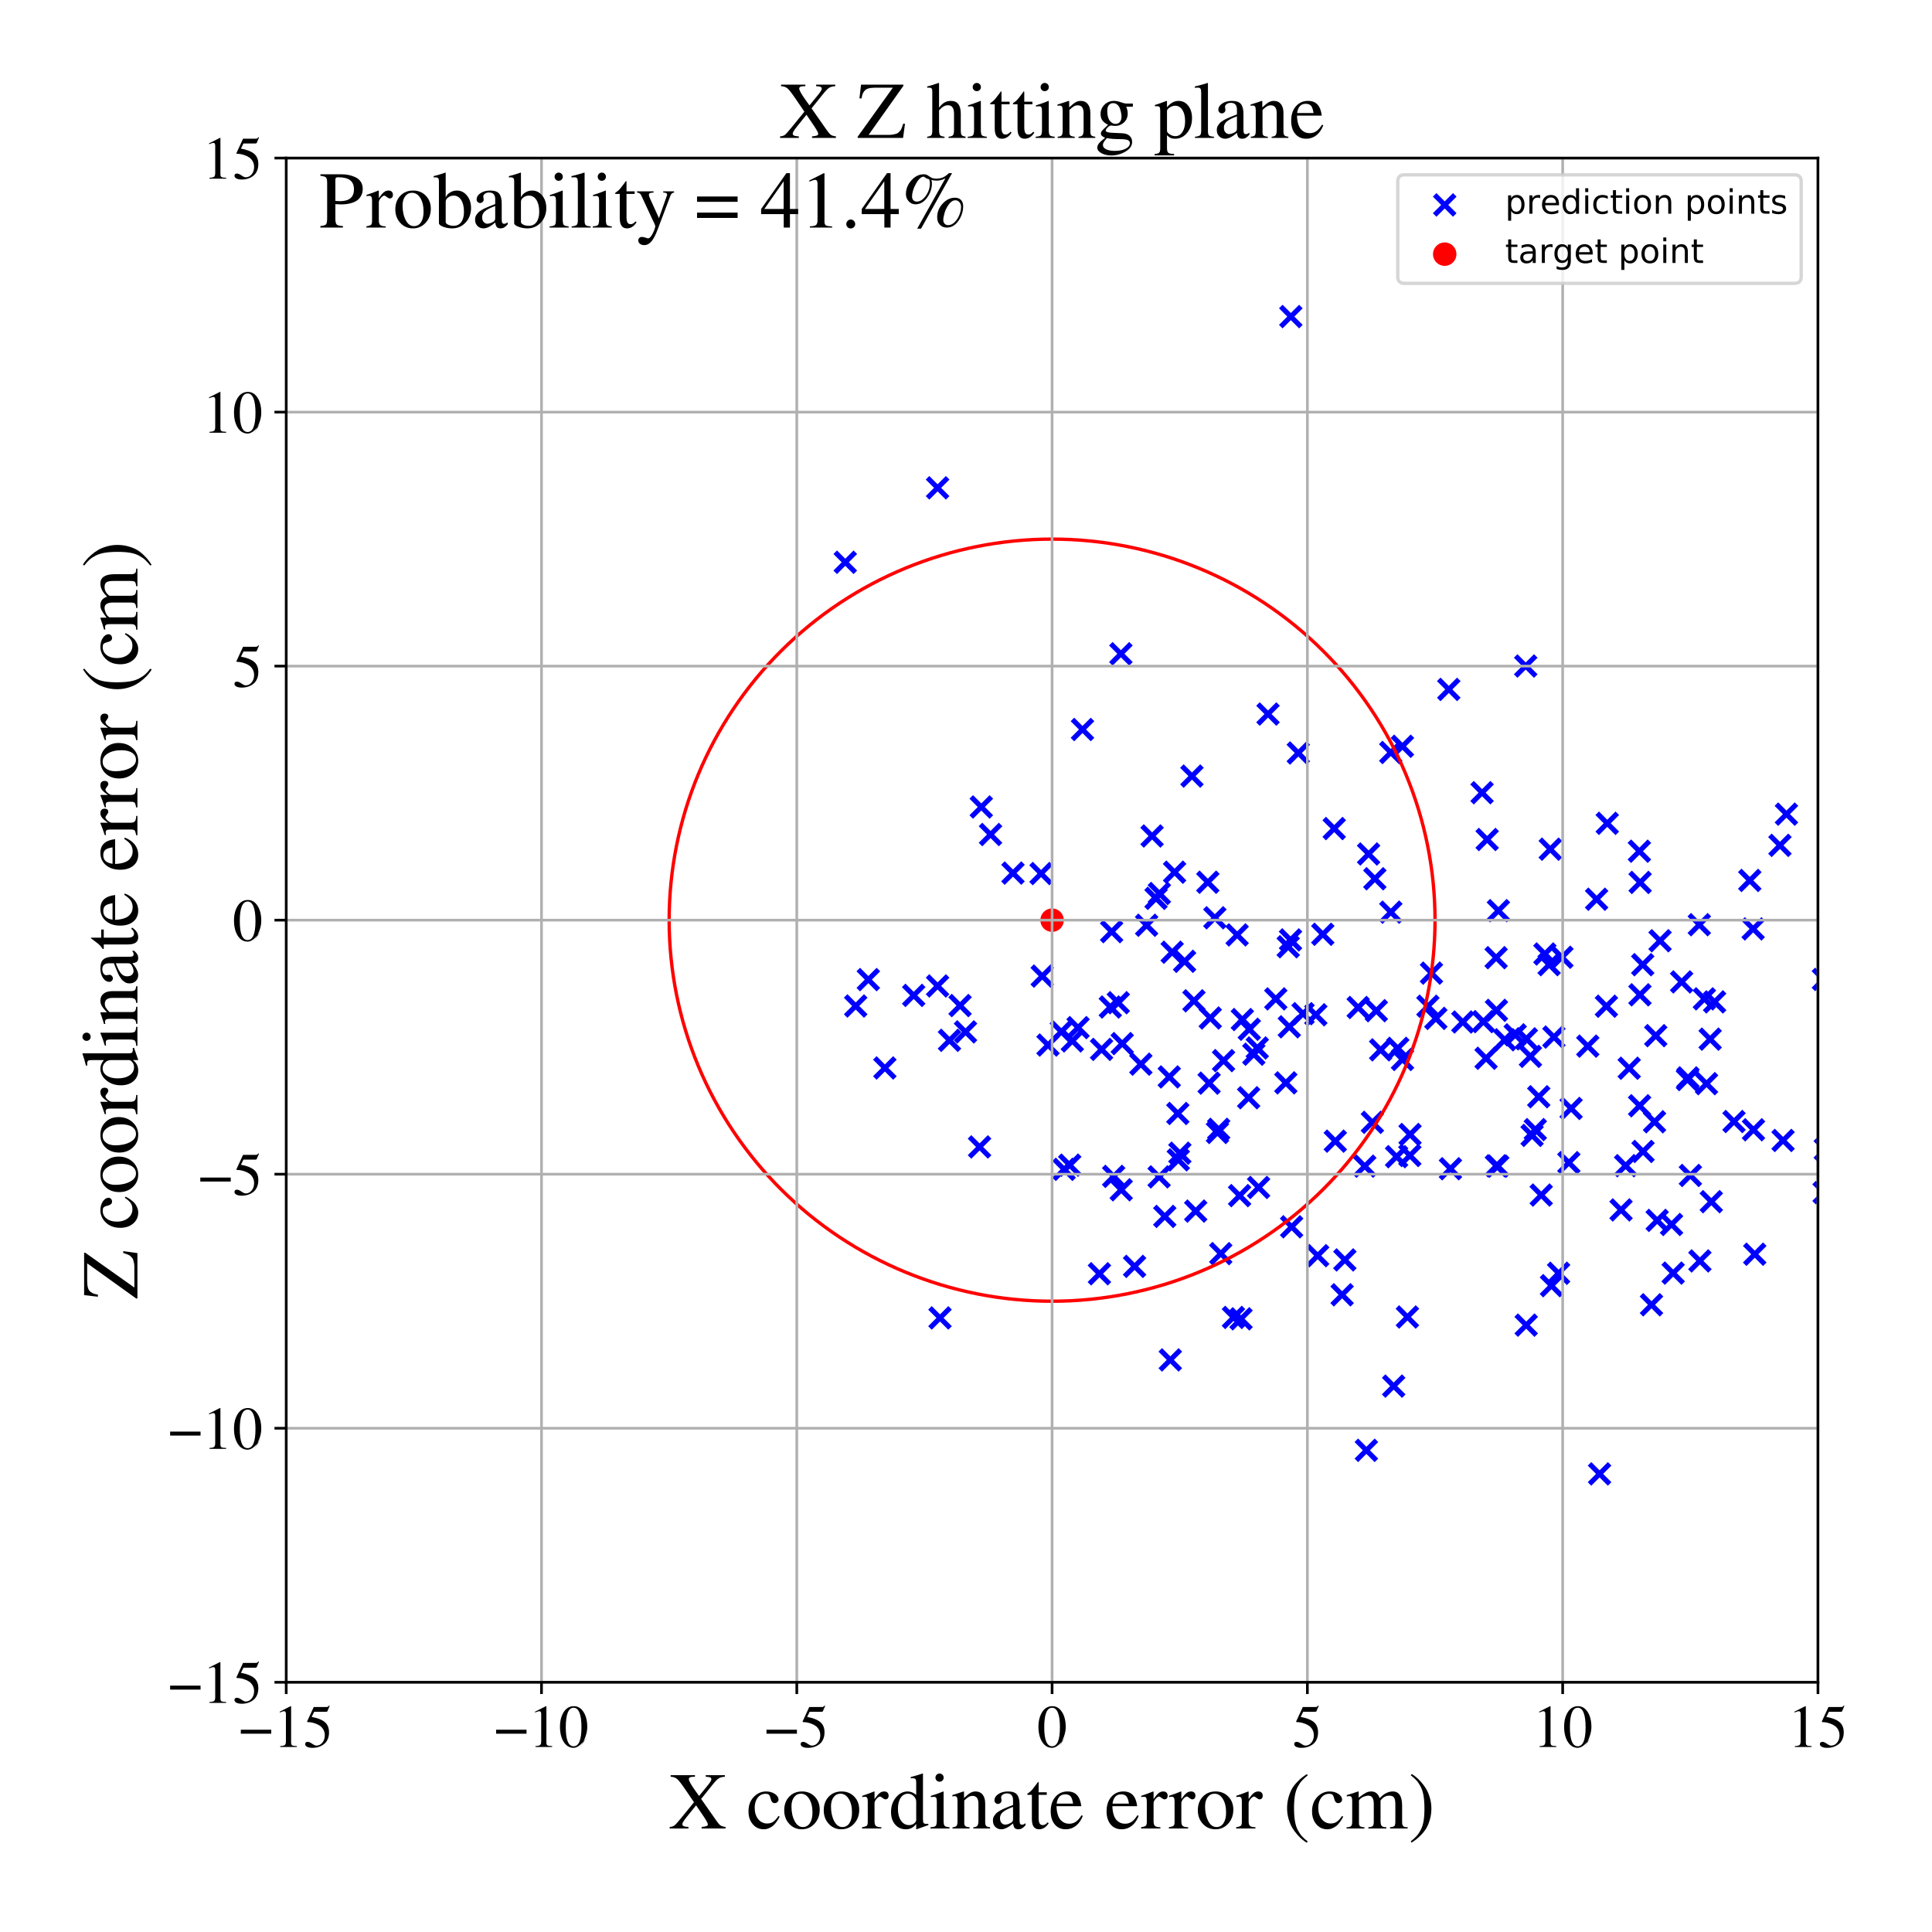 <?xml version="1.0" encoding="utf-8" standalone="no"?>
<!DOCTYPE svg PUBLIC "-//W3C//DTD SVG 1.1//EN"
  "http://www.w3.org/Graphics/SVG/1.1/DTD/svg11.dtd">
<!-- Created with matplotlib (https://matplotlib.org/) -->
<svg height="576pt" version="1.1" viewBox="0 0 576 576" width="576pt" xmlns="http://www.w3.org/2000/svg" xmlns:xlink="http://www.w3.org/1999/xlink">
 <defs>
  <style type="text/css">
*{stroke-linecap:butt;stroke-linejoin:round;}
  </style>
 </defs>
 <g id="figure_1">
  <g id="patch_1">
   <path d="M 0 576 
L 576 576 
L 576 0 
L 0 0 
z
" style="fill:#ffffff;"/>
  </g>
  <g id="axes_1">
   <g id="patch_2">
    <path d="M 85.331 501.548 
L 542 501.548 
L 542 47.121 
L 85.331 47.121 
z
" style="fill:#ffffff;"/>
   </g>
   <g id="PathCollection_1">
    <defs>
     <path d="M -3 3 
L 3 -3 
M -3 -3 
L 3 3 
" id="m0d2b28dd36" style="stroke:#0000ff;stroke-width:1.5;"/>
    </defs>
    <g clip-path="url(#p94bba302c2)">
     <use style="fill:#0000ff;stroke:#0000ff;stroke-width:1.5;" x="414.636" xlink:href="#m0d2b28dd36" y="224.345"/>
     <use style="fill:#0000ff;stroke:#0000ff;stroke-width:1.5;" x="258.883" xlink:href="#m0d2b28dd36" y="292.053"/>
     <use style="fill:#0000ff;stroke:#0000ff;stroke-width:1.5;" x="511.186" xlink:href="#m0d2b28dd36" y="298.7"/>
     <use style="fill:#0000ff;stroke:#0000ff;stroke-width:1.5;" x="443.054" xlink:href="#m0d2b28dd36" y="315.509"/>
     <use style="fill:#0000ff;stroke:#0000ff;stroke-width:1.5;" x="666.801" xlink:href="#m0d2b28dd36" y="283.626"/>
     <use style="fill:#0000ff;stroke:#0000ff;stroke-width:1.5;" x="446.539" xlink:href="#m0d2b28dd36" y="347.676"/>
     <use style="fill:#0000ff;stroke:#0000ff;stroke-width:1.5;" x="394.372" xlink:href="#m0d2b28dd36" y="278.545"/>
     <use style="fill:#0000ff;stroke:#0000ff;stroke-width:1.5;" x="617.72" xlink:href="#m0d2b28dd36" y="291.702"/>
     <use style="fill:#0000ff;stroke:#0000ff;stroke-width:1.5;" x="280.25" xlink:href="#m0d2b28dd36" y="392.92"/>
     <use style="fill:#0000ff;stroke:#0000ff;stroke-width:1.5;" x="498.828" xlink:href="#m0d2b28dd36" y="379.557"/>
     <use style="fill:#0000ff;stroke:#0000ff;stroke-width:1.5;" x="457.729" xlink:href="#m0d2b28dd36" y="336.782"/>
     <use style="fill:#0000ff;stroke:#0000ff;stroke-width:1.5;" x="345.65" xlink:href="#m0d2b28dd36" y="266.38"/>
     <use style="fill:#0000ff;stroke:#0000ff;stroke-width:1.5;" x="351.761" xlink:href="#m0d2b28dd36" y="343.811"/>
     <use style="fill:#0000ff;stroke:#0000ff;stroke-width:1.5;" x="448.619" xlink:href="#m0d2b28dd36" y="309.999"/>
     <use style="fill:#0000ff;stroke:#0000ff;stroke-width:1.5;" x="409.888" xlink:href="#m0d2b28dd36" y="261.99"/>
     <use style="fill:#0000ff;stroke:#0000ff;stroke-width:1.5;" x="464.675" xlink:href="#m0d2b28dd36" y="379.604"/>
     <use style="fill:#0000ff;stroke:#0000ff;stroke-width:1.5;" x="503.084" xlink:href="#m0d2b28dd36" y="321.852"/>
     <use style="fill:#0000ff;stroke:#0000ff;stroke-width:1.5;" x="558.2" xlink:href="#m0d2b28dd36" y="344.303"/>
     <use style="fill:#0000ff;stroke:#0000ff;stroke-width:1.5;" x="508.776" xlink:href="#m0d2b28dd36" y="323.077"/>
     <use style="fill:#0000ff;stroke:#0000ff;stroke-width:1.5;" x="553.184" xlink:href="#m0d2b28dd36" y="253.205"/>
     <use style="fill:#0000ff;stroke:#0000ff;stroke-width:1.5;" x="263.813" xlink:href="#m0d2b28dd36" y="318.4"/>
     <use style="fill:#0000ff;stroke:#0000ff;stroke-width:1.5;" x="327.778" xlink:href="#m0d2b28dd36" y="379.754"/>
     <use style="fill:#0000ff;stroke:#0000ff;stroke-width:1.5;" x="501.354" xlink:href="#m0d2b28dd36" y="292.745"/>
     <use style="fill:#0000ff;stroke:#0000ff;stroke-width:1.5;" x="384.749" xlink:href="#m0d2b28dd36" y="280.225"/>
     <use style="fill:#0000ff;stroke:#0000ff;stroke-width:1.5;" x="806.061" xlink:href="#m0d2b28dd36" y="428.641"/>
     <use style="fill:#0000ff;stroke:#0000ff;stroke-width:1.5;" x="418.131" xlink:href="#m0d2b28dd36" y="315.87"/>
     <use style="fill:#0000ff;stroke:#0000ff;stroke-width:1.5;" x="521.675" xlink:href="#m0d2b28dd36" y="262.492"/>
     <use style="fill:#0000ff;stroke:#0000ff;stroke-width:1.5;" x="506.799" xlink:href="#m0d2b28dd36" y="375.929"/>
     <use style="fill:#0000ff;stroke:#0000ff;stroke-width:1.5;" x="686.471" xlink:href="#m0d2b28dd36" y="268.676"/>
     <use style="fill:#0000ff;stroke:#0000ff;stroke-width:1.5;" x="362.194" xlink:href="#m0d2b28dd36" y="273.624"/>
     <use style="fill:#0000ff;stroke:#0000ff;stroke-width:1.5;" x="670.533" xlink:href="#m0d2b28dd36" y="335.03"/>
     <use style="fill:#0000ff;stroke:#0000ff;stroke-width:1.5;" x="341.851" xlink:href="#m0d2b28dd36" y="275.852"/>
     <use style="fill:#0000ff;stroke:#0000ff;stroke-width:1.5;" x="255.118" xlink:href="#m0d2b28dd36" y="299.924"/>
     <use style="fill:#0000ff;stroke:#0000ff;stroke-width:1.5;" x="589.346" xlink:href="#m0d2b28dd36" y="296.354"/>
     <use style="fill:#0000ff;stroke:#0000ff;stroke-width:1.5;" x="316.409" xlink:href="#m0d2b28dd36" y="307.593"/>
     <use style="fill:#0000ff;stroke:#0000ff;stroke-width:1.5;" x="627.984" xlink:href="#m0d2b28dd36" y="373.843"/>
     <use style="fill:#0000ff;stroke:#0000ff;stroke-width:1.5;" x="410.329" xlink:href="#m0d2b28dd36" y="301.327"/>
     <use style="fill:#0000ff;stroke:#0000ff;stroke-width:1.5;" x="420.327" xlink:href="#m0d2b28dd36" y="344.496"/>
     <use style="fill:#0000ff;stroke:#0000ff;stroke-width:1.5;" x="355.364" xlink:href="#m0d2b28dd36" y="231.378"/>
     <use style="fill:#0000ff;stroke:#0000ff;stroke-width:1.5;" x="351.297" xlink:href="#m0d2b28dd36" y="345.795"/>
     <use style="fill:#0000ff;stroke:#0000ff;stroke-width:1.5;" x="581.113" xlink:href="#m0d2b28dd36" y="291.919"/>
     <use style="fill:#0000ff;stroke:#0000ff;stroke-width:1.5;" x="733.533" xlink:href="#m0d2b28dd36" y="307.233"/>
     <use style="fill:#0000ff;stroke:#0000ff;stroke-width:1.5;" x="598.603" xlink:href="#m0d2b28dd36" y="331.399"/>
     <use style="fill:#0000ff;stroke:#0000ff;stroke-width:1.5;" x="693.157" xlink:href="#m0d2b28dd36" y="392.221"/>
     <use style="fill:#0000ff;stroke:#0000ff;stroke-width:1.5;" x="460.587" xlink:href="#m0d2b28dd36" y="284.415"/>
     <use style="fill:#0000ff;stroke:#0000ff;stroke-width:1.5;" x="483.292" xlink:href="#m0d2b28dd36" y="360.723"/>
     <use style="fill:#0000ff;stroke:#0000ff;stroke-width:1.5;" x="456.772" xlink:href="#m0d2b28dd36" y="338.504"/>
     <use style="fill:#0000ff;stroke:#0000ff;stroke-width:1.5;" x="332.024" xlink:href="#m0d2b28dd36" y="350.722"/>
     <use style="fill:#0000ff;stroke:#0000ff;stroke-width:1.5;" x="442.262" xlink:href="#m0d2b28dd36" y="304.583"/>
     <use style="fill:#0000ff;stroke:#0000ff;stroke-width:1.5;" x="425.709" xlink:href="#m0d2b28dd36" y="299.992"/>
     <use style="fill:#0000ff;stroke:#0000ff;stroke-width:1.5;" x="560.026" xlink:href="#m0d2b28dd36" y="337.629"/>
     <use style="fill:#0000ff;stroke:#0000ff;stroke-width:1.5;" x="783.273" xlink:href="#m0d2b28dd36" y="318.966"/>
     <use style="fill:#0000ff;stroke:#0000ff;stroke-width:1.5;" x="279.526" xlink:href="#m0d2b28dd36" y="293.95"/>
     <use style="fill:#0000ff;stroke:#0000ff;stroke-width:1.5;" x="577.325" xlink:href="#m0d2b28dd36" y="338.279"/>
     <use style="fill:#0000ff;stroke:#0000ff;stroke-width:1.5;" x="616.131" xlink:href="#m0d2b28dd36" y="269.091"/>
     <use style="fill:#0000ff;stroke:#0000ff;stroke-width:1.5;" x="618.825" xlink:href="#m0d2b28dd36" y="349.293"/>
     <use style="fill:#0000ff;stroke:#0000ff;stroke-width:1.5;" x="400.954" xlink:href="#m0d2b28dd36" y="375.632"/>
     <use style="fill:#0000ff;stroke:#0000ff;stroke-width:1.5;" x="736.84" xlink:href="#m0d2b28dd36" y="320.82"/>
     <use style="fill:#0000ff;stroke:#0000ff;stroke-width:1.5;" x="463.277" xlink:href="#m0d2b28dd36" y="309.179"/>
     <use style="fill:#0000ff;stroke:#0000ff;stroke-width:1.5;" x="493.64" xlink:href="#m0d2b28dd36" y="308.766"/>
     <use style="fill:#0000ff;stroke:#0000ff;stroke-width:1.5;" x="310.726" xlink:href="#m0d2b28dd36" y="291.012"/>
     <use style="fill:#0000ff;stroke:#0000ff;stroke-width:1.5;" x="561.088" xlink:href="#m0d2b28dd36" y="334.535"/>
     <use style="fill:#0000ff;stroke:#0000ff;stroke-width:1.5;" x="603.388" xlink:href="#m0d2b28dd36" y="350.086"/>
     <use style="fill:#0000ff;stroke:#0000ff;stroke-width:1.5;" x="590.712" xlink:href="#m0d2b28dd36" y="365.29"/>
     <use style="fill:#0000ff;stroke:#0000ff;stroke-width:1.5;" x="369.995" xlink:href="#m0d2b28dd36" y="393.188"/>
     <use style="fill:#0000ff;stroke:#0000ff;stroke-width:1.5;" x="446.054" xlink:href="#m0d2b28dd36" y="285.52"/>
     <use style="fill:#0000ff;stroke:#0000ff;stroke-width:1.5;" x="321.412" xlink:href="#m0d2b28dd36" y="306.372"/>
     <use style="fill:#0000ff;stroke:#0000ff;stroke-width:1.5;" x="850.149" xlink:href="#m0d2b28dd36" y="417.764"/>
     <use style="fill:#0000ff;stroke:#0000ff;stroke-width:1.5;" x="543.831" xlink:href="#m0d2b28dd36" y="355.566"/>
     <use style="fill:#0000ff;stroke:#0000ff;stroke-width:1.5;" x="406.887" xlink:href="#m0d2b28dd36" y="347.676"/>
     <use style="fill:#0000ff;stroke:#0000ff;stroke-width:1.5;" x="506.631" xlink:href="#m0d2b28dd36" y="275.688"/>
     <use style="fill:#0000ff;stroke:#0000ff;stroke-width:1.5;" x="388.484" xlink:href="#m0d2b28dd36" y="302.212"/>
     <use style="fill:#0000ff;stroke:#0000ff;stroke-width:1.5;" x="711.664" xlink:href="#m0d2b28dd36" y="375.945"/>
     <use style="fill:#0000ff;stroke:#0000ff;stroke-width:1.5;" x="387.075" xlink:href="#m0d2b28dd36" y="224.495"/>
     <use style="fill:#0000ff;stroke:#0000ff;stroke-width:1.5;" x="724.691" xlink:href="#m0d2b28dd36" y="306.982"/>
     <use style="fill:#0000ff;stroke:#0000ff;stroke-width:1.5;" x="392.299" xlink:href="#m0d2b28dd36" y="302.541"/>
     <use style="fill:#0000ff;stroke:#0000ff;stroke-width:1.5;" x="420.381" xlink:href="#m0d2b28dd36" y="338.231"/>
     <use style="fill:#0000ff;stroke:#0000ff;stroke-width:1.5;" x="543.623" xlink:href="#m0d2b28dd36" y="292.001"/>
     <use style="fill:#0000ff;stroke:#0000ff;stroke-width:1.5;" x="383.35" xlink:href="#m0d2b28dd36" y="322.838"/>
     <use style="fill:#0000ff;stroke:#0000ff;stroke-width:1.5;" x="404.923" xlink:href="#m0d2b28dd36" y="300.367"/>
     <use style="fill:#0000ff;stroke:#0000ff;stroke-width:1.5;" x="418.115" xlink:href="#m0d2b28dd36" y="222.496"/>
     <use style="fill:#0000ff;stroke:#0000ff;stroke-width:1.5;" x="674.066" xlink:href="#m0d2b28dd36" y="258.151"/>
     <use style="fill:#0000ff;stroke:#0000ff;stroke-width:1.5;" x="373.806" xlink:href="#m0d2b28dd36" y="314.294"/>
     <use style="fill:#0000ff;stroke:#0000ff;stroke-width:1.5;" x="419.601" xlink:href="#m0d2b28dd36" y="392.645"/>
     <use style="fill:#0000ff;stroke:#0000ff;stroke-width:1.5;" x="287.857" xlink:href="#m0d2b28dd36" y="307.644"/>
     <use style="fill:#0000ff;stroke:#0000ff;stroke-width:1.5;" x="476.011" xlink:href="#m0d2b28dd36" y="268.093"/>
     <use style="fill:#0000ff;stroke:#0000ff;stroke-width:1.5;" x="408.028" xlink:href="#m0d2b28dd36" y="254.6"/>
     <use style="fill:#0000ff;stroke:#0000ff;stroke-width:1.5;" x="694.4" xlink:href="#m0d2b28dd36" y="367.7"/>
     <use style="fill:#0000ff;stroke:#0000ff;stroke-width:1.5;" x="407.369" xlink:href="#m0d2b28dd36" y="432.394"/>
     <use style="fill:#0000ff;stroke:#0000ff;stroke-width:1.5;" x="548.537" xlink:href="#m0d2b28dd36" y="277.783"/>
     <use style="fill:#0000ff;stroke:#0000ff;stroke-width:1.5;" x="455.016" xlink:href="#m0d2b28dd36" y="395.07"/>
     <use style="fill:#0000ff;stroke:#0000ff;stroke-width:1.5;" x="503.252" xlink:href="#m0d2b28dd36" y="321.353"/>
     <use style="fill:#0000ff;stroke:#0000ff;stroke-width:1.5;" x="516.97" xlink:href="#m0d2b28dd36" y="334.369"/>
     <use style="fill:#0000ff;stroke:#0000ff;stroke-width:1.5;" x="331.022" xlink:href="#m0d2b28dd36" y="300.23"/>
     <use style="fill:#0000ff;stroke:#0000ff;stroke-width:1.5;" x="384.063" xlink:href="#m0d2b28dd36" y="282.26"/>
     <use style="fill:#0000ff;stroke:#0000ff;stroke-width:1.5;" x="363.955" xlink:href="#m0d2b28dd36" y="373.752"/>
     <use style="fill:#0000ff;stroke:#0000ff;stroke-width:1.5;" x="488.98" xlink:href="#m0d2b28dd36" y="263.086"/>
     <use style="fill:#0000ff;stroke:#0000ff;stroke-width:1.5;" x="456.277" xlink:href="#m0d2b28dd36" y="314.948"/>
     <use style="fill:#0000ff;stroke:#0000ff;stroke-width:1.5;" x="319.701" xlink:href="#m0d2b28dd36" y="310.335"/>
     <use style="fill:#0000ff;stroke:#0000ff;stroke-width:1.5;" x="488.824" xlink:href="#m0d2b28dd36" y="329.667"/>
     <use style="fill:#0000ff;stroke:#0000ff;stroke-width:1.5;" x="458.759" xlink:href="#m0d2b28dd36" y="326.982"/>
     <use style="fill:#0000ff;stroke:#0000ff;stroke-width:1.5;" x="353.174" xlink:href="#m0d2b28dd36" y="286.601"/>
     <use style="fill:#0000ff;stroke:#0000ff;stroke-width:1.5;" x="636.116" xlink:href="#m0d2b28dd36" y="236.312"/>
     <use style="fill:#0000ff;stroke:#0000ff;stroke-width:1.5;" x="348.599" xlink:href="#m0d2b28dd36" y="321.071"/>
     <use style="fill:#0000ff;stroke:#0000ff;stroke-width:1.5;" x="685.439" xlink:href="#m0d2b28dd36" y="369.724"/>
     <use style="fill:#0000ff;stroke:#0000ff;stroke-width:1.5;" x="302.007" xlink:href="#m0d2b28dd36" y="260.297"/>
     <use style="fill:#0000ff;stroke:#0000ff;stroke-width:1.5;" x="492.371" xlink:href="#m0d2b28dd36" y="389.002"/>
     <use style="fill:#0000ff;stroke:#0000ff;stroke-width:1.5;" x="343.481" xlink:href="#m0d2b28dd36" y="249.237"/>
     <use style="fill:#0000ff;stroke:#0000ff;stroke-width:1.5;" x="398.104" xlink:href="#m0d2b28dd36" y="340.216"/>
     <use style="fill:#0000ff;stroke:#0000ff;stroke-width:1.5;" x="494.063" xlink:href="#m0d2b28dd36" y="363.844"/>
     <use style="fill:#0000ff;stroke:#0000ff;stroke-width:1.5;" x="566.461" xlink:href="#m0d2b28dd36" y="240.6"/>
     <use style="fill:#0000ff;stroke:#0000ff;stroke-width:1.5;" x="489.849" xlink:href="#m0d2b28dd36" y="343.287"/>
     <use style="fill:#0000ff;stroke:#0000ff;stroke-width:1.5;" x="363.336" xlink:href="#m0d2b28dd36" y="336.692"/>
     <use style="fill:#0000ff;stroke:#0000ff;stroke-width:1.5;" x="397.783" xlink:href="#m0d2b28dd36" y="247.025"/>
     <use style="fill:#0000ff;stroke:#0000ff;stroke-width:1.5;" x="628.318" xlink:href="#m0d2b28dd36" y="240.196"/>
     <use style="fill:#0000ff;stroke:#0000ff;stroke-width:1.5;" x="451.735" xlink:href="#m0d2b28dd36" y="308.524"/>
     <use style="fill:#0000ff;stroke:#0000ff;stroke-width:1.5;" x="350.191" xlink:href="#m0d2b28dd36" y="260.036"/>
     <use style="fill:#0000ff;stroke:#0000ff;stroke-width:1.5;" x="665.928" xlink:href="#m0d2b28dd36" y="351.633"/>
     <use style="fill:#0000ff;stroke:#0000ff;stroke-width:1.5;" x="631.678" xlink:href="#m0d2b28dd36" y="381.107"/>
     <use style="fill:#0000ff;stroke:#0000ff;stroke-width:1.5;" x="592.885" xlink:href="#m0d2b28dd36" y="391.628"/>
     <use style="fill:#0000ff;stroke:#0000ff;stroke-width:1.5;" x="292.56" xlink:href="#m0d2b28dd36" y="240.588"/>
     <use style="fill:#0000ff;stroke:#0000ff;stroke-width:1.5;" x="272.41" xlink:href="#m0d2b28dd36" y="296.766"/>
     <use style="fill:#0000ff;stroke:#0000ff;stroke-width:1.5;" x="640.248" xlink:href="#m0d2b28dd36" y="369.705"/>
     <use style="fill:#0000ff;stroke:#0000ff;stroke-width:1.5;" x="602.458" xlink:href="#m0d2b28dd36" y="259.858"/>
     <use style="fill:#0000ff;stroke:#0000ff;stroke-width:1.5;" x="370.388" xlink:href="#m0d2b28dd36" y="303.965"/>
     <use style="fill:#0000ff;stroke:#0000ff;stroke-width:1.5;" x="368.836" xlink:href="#m0d2b28dd36" y="278.731"/>
     <use style="fill:#0000ff;stroke:#0000ff;stroke-width:1.5;" x="544.185" xlink:href="#m0d2b28dd36" y="342.677"/>
     <use style="fill:#0000ff;stroke:#0000ff;stroke-width:1.5;" x="344.655" xlink:href="#m0d2b28dd36" y="267.826"/>
     <use style="fill:#0000ff;stroke:#0000ff;stroke-width:1.5;" x="356.484" xlink:href="#m0d2b28dd36" y="361.071"/>
     <use style="fill:#0000ff;stroke:#0000ff;stroke-width:1.5;" x="380.359" xlink:href="#m0d2b28dd36" y="297.805"/>
     <use style="fill:#0000ff;stroke:#0000ff;stroke-width:1.5;" x="322.728" xlink:href="#m0d2b28dd36" y="217.491"/>
     <use style="fill:#0000ff;stroke:#0000ff;stroke-width:1.5;" x="360.095" xlink:href="#m0d2b28dd36" y="263.03"/>
     <use style="fill:#0000ff;stroke:#0000ff;stroke-width:1.5;" x="384.386" xlink:href="#m0d2b28dd36" y="306.129"/>
     <use style="fill:#0000ff;stroke:#0000ff;stroke-width:1.5;" x="415.508" xlink:href="#m0d2b28dd36" y="413.25"/>
     <use style="fill:#0000ff;stroke:#0000ff;stroke-width:1.5;" x="295.318" xlink:href="#m0d2b28dd36" y="248.798"/>
     <use style="fill:#0000ff;stroke:#0000ff;stroke-width:1.5;" x="489.755" xlink:href="#m0d2b28dd36" y="287.609"/>
     <use style="fill:#0000ff;stroke:#0000ff;stroke-width:1.5;" x="334.277" xlink:href="#m0d2b28dd36" y="354.72"/>
     <use style="fill:#0000ff;stroke:#0000ff;stroke-width:1.5;" x="508.137" xlink:href="#m0d2b28dd36" y="297.797"/>
     <use style="fill:#0000ff;stroke:#0000ff;stroke-width:1.5;" x="443.376" xlink:href="#m0d2b28dd36" y="250.287"/>
     <use style="fill:#0000ff;stroke:#0000ff;stroke-width:1.5;" x="318.924" xlink:href="#m0d2b28dd36" y="347.369"/>
     <use style="fill:#0000ff;stroke:#0000ff;stroke-width:1.5;" x="283.078" xlink:href="#m0d2b28dd36" y="310.159"/>
     <use style="fill:#0000ff;stroke:#0000ff;stroke-width:1.5;" x="484.656" xlink:href="#m0d2b28dd36" y="347.531"/>
     <use style="fill:#0000ff;stroke:#0000ff;stroke-width:1.5;" x="689.905" xlink:href="#m0d2b28dd36" y="315.538"/>
     <use style="fill:#0000ff;stroke:#0000ff;stroke-width:1.5;" x="392.844" xlink:href="#m0d2b28dd36" y="374.362"/>
     <use style="fill:#0000ff;stroke:#0000ff;stroke-width:1.5;" x="700.068" xlink:href="#m0d2b28dd36" y="432.365"/>
     <use style="fill:#0000ff;stroke:#0000ff;stroke-width:1.5;" x="530.666" xlink:href="#m0d2b28dd36" y="252.033"/>
     <use style="fill:#0000ff;stroke:#0000ff;stroke-width:1.5;" x="666.056" xlink:href="#m0d2b28dd36" y="379.395"/>
     <use style="fill:#0000ff;stroke:#0000ff;stroke-width:1.5;" x="385.084" xlink:href="#m0d2b28dd36" y="365.76"/>
     <use style="fill:#0000ff;stroke:#0000ff;stroke-width:1.5;" x="347.264" xlink:href="#m0d2b28dd36" y="362.657"/>
     <use style="fill:#0000ff;stroke:#0000ff;stroke-width:1.5;" x="462.554" xlink:href="#m0d2b28dd36" y="383.305"/>
     <use style="fill:#0000ff;stroke:#0000ff;stroke-width:1.5;" x="431.937" xlink:href="#m0d2b28dd36" y="205.541"/>
     <use style="fill:#0000ff;stroke:#0000ff;stroke-width:1.5;" x="588.309" xlink:href="#m0d2b28dd36" y="315.888"/>
     <use style="fill:#0000ff;stroke:#0000ff;stroke-width:1.5;" x="532.603" xlink:href="#m0d2b28dd36" y="242.728"/>
     <use style="fill:#0000ff;stroke:#0000ff;stroke-width:1.5;" x="488.924" xlink:href="#m0d2b28dd36" y="296.593"/>
     <use style="fill:#0000ff;stroke:#0000ff;stroke-width:1.5;" x="333.406" xlink:href="#m0d2b28dd36" y="298.948"/>
     <use style="fill:#0000ff;stroke:#0000ff;stroke-width:1.5;" x="428.072" xlink:href="#m0d2b28dd36" y="303.617"/>
     <use style="fill:#0000ff;stroke:#0000ff;stroke-width:1.5;" x="340.133" xlink:href="#m0d2b28dd36" y="317.266"/>
     <use style="fill:#0000ff;stroke:#0000ff;stroke-width:1.5;" x="414.654" xlink:href="#m0d2b28dd36" y="271.95"/>
     <use style="fill:#0000ff;stroke:#0000ff;stroke-width:1.5;" x="485.726" xlink:href="#m0d2b28dd36" y="318.479"/>
     <use style="fill:#0000ff;stroke:#0000ff;stroke-width:1.5;" x="367.74" xlink:href="#m0d2b28dd36" y="392.775"/>
     <use style="fill:#0000ff;stroke:#0000ff;stroke-width:1.5;" x="436.118" xlink:href="#m0d2b28dd36" y="304.694"/>
     <use style="fill:#0000ff;stroke:#0000ff;stroke-width:1.5;" x="409.154" xlink:href="#m0d2b28dd36" y="334.61"/>
     <use style="fill:#0000ff;stroke:#0000ff;stroke-width:1.5;" x="252.007" xlink:href="#m0d2b28dd36" y="167.635"/>
     <use style="fill:#0000ff;stroke:#0000ff;stroke-width:1.5;" x="455.061" xlink:href="#m0d2b28dd36" y="309.711"/>
     <use style="fill:#0000ff;stroke:#0000ff;stroke-width:1.5;" x="708.214" xlink:href="#m0d2b28dd36" y="378.246"/>
     <use style="fill:#0000ff;stroke:#0000ff;stroke-width:1.5;" x="626.975" xlink:href="#m0d2b28dd36" y="332.11"/>
     <use style="fill:#0000ff;stroke:#0000ff;stroke-width:1.5;" x="426.77" xlink:href="#m0d2b28dd36" y="290.122"/>
     <use style="fill:#0000ff;stroke:#0000ff;stroke-width:1.5;" x="522.673" xlink:href="#m0d2b28dd36" y="276.943"/>
     <use style="fill:#0000ff;stroke:#0000ff;stroke-width:1.5;" x="411.621" xlink:href="#m0d2b28dd36" y="312.996"/>
     <use style="fill:#0000ff;stroke:#0000ff;stroke-width:1.5;" x="355.961" xlink:href="#m0d2b28dd36" y="298.382"/>
     <use style="fill:#0000ff;stroke:#0000ff;stroke-width:1.5;" x="630.466" xlink:href="#m0d2b28dd36" y="307.133"/>
     <use style="fill:#0000ff;stroke:#0000ff;stroke-width:1.5;" x="360.825" xlink:href="#m0d2b28dd36" y="303.502"/>
     <use style="fill:#0000ff;stroke:#0000ff;stroke-width:1.5;" x="372.462" xlink:href="#m0d2b28dd36" y="306.864"/>
     <use style="fill:#0000ff;stroke:#0000ff;stroke-width:1.5;" x="479.179" xlink:href="#m0d2b28dd36" y="245.458"/>
     <use style="fill:#0000ff;stroke:#0000ff;stroke-width:1.5;" x="619.65" xlink:href="#m0d2b28dd36" y="330.528"/>
     <use style="fill:#0000ff;stroke:#0000ff;stroke-width:1.5;" x="643.095" xlink:href="#m0d2b28dd36" y="287.882"/>
     <use style="fill:#0000ff;stroke:#0000ff;stroke-width:1.5;" x="476.892" xlink:href="#m0d2b28dd36" y="439.421"/>
     <use style="fill:#0000ff;stroke:#0000ff;stroke-width:1.5;" x="709.603" xlink:href="#m0d2b28dd36" y="339.39"/>
     <use style="fill:#0000ff;stroke:#0000ff;stroke-width:1.5;" x="493.278" xlink:href="#m0d2b28dd36" y="334.437"/>
     <use style="fill:#0000ff;stroke:#0000ff;stroke-width:1.5;" x="651.549" xlink:href="#m0d2b28dd36" y="317.259"/>
     <use style="fill:#0000ff;stroke:#0000ff;stroke-width:1.5;" x="462.192" xlink:href="#m0d2b28dd36" y="253.174"/>
     <use style="fill:#0000ff;stroke:#0000ff;stroke-width:1.5;" x="446.12" xlink:href="#m0d2b28dd36" y="347.577"/>
     <use style="fill:#0000ff;stroke:#0000ff;stroke-width:1.5;" x="531.594" xlink:href="#m0d2b28dd36" y="340.015"/>
     <use style="fill:#0000ff;stroke:#0000ff;stroke-width:1.5;" x="488.76" xlink:href="#m0d2b28dd36" y="253.778"/>
     <use style="fill:#0000ff;stroke:#0000ff;stroke-width:1.5;" x="897.68" xlink:href="#m0d2b28dd36" y="379.382"/>
     <use style="fill:#0000ff;stroke:#0000ff;stroke-width:1.5;" x="454.873" xlink:href="#m0d2b28dd36" y="198.565"/>
     <use style="fill:#0000ff;stroke:#0000ff;stroke-width:1.5;" x="286.23" xlink:href="#m0d2b28dd36" y="299.793"/>
     <use style="fill:#0000ff;stroke:#0000ff;stroke-width:1.5;" x="345.576" xlink:href="#m0d2b28dd36" y="350.87"/>
     <use style="fill:#0000ff;stroke:#0000ff;stroke-width:1.5;" x="606.32" xlink:href="#m0d2b28dd36" y="242.265"/>
     <use style="fill:#0000ff;stroke:#0000ff;stroke-width:1.5;" x="348.91" xlink:href="#m0d2b28dd36" y="405.437"/>
     <use style="fill:#0000ff;stroke:#0000ff;stroke-width:1.5;" x="560.732" xlink:href="#m0d2b28dd36" y="372.514"/>
     <use style="fill:#0000ff;stroke:#0000ff;stroke-width:1.5;" x="446.149" xlink:href="#m0d2b28dd36" y="301.223"/>
     <use style="fill:#0000ff;stroke:#0000ff;stroke-width:1.5;" x="468.401" xlink:href="#m0d2b28dd36" y="330.47"/>
     <use style="fill:#0000ff;stroke:#0000ff;stroke-width:1.5;" x="494.925" xlink:href="#m0d2b28dd36" y="280.47"/>
     <use style="fill:#0000ff;stroke:#0000ff;stroke-width:1.5;" x="331.423" xlink:href="#m0d2b28dd36" y="277.759"/>
     <use style="fill:#0000ff;stroke:#0000ff;stroke-width:1.5;" x="374.838" xlink:href="#m0d2b28dd36" y="312.435"/>
     <use style="fill:#0000ff;stroke:#0000ff;stroke-width:1.5;" x="310.374" xlink:href="#m0d2b28dd36" y="260.438"/>
     <use style="fill:#0000ff;stroke:#0000ff;stroke-width:1.5;" x="375.234" xlink:href="#m0d2b28dd36" y="354.02"/>
     <use style="fill:#0000ff;stroke:#0000ff;stroke-width:1.5;" x="441.862" xlink:href="#m0d2b28dd36" y="236.333"/>
     <use style="fill:#0000ff;stroke:#0000ff;stroke-width:1.5;" x="360.479" xlink:href="#m0d2b28dd36" y="322.926"/>
     <use style="fill:#0000ff;stroke:#0000ff;stroke-width:1.5;" x="351.154" xlink:href="#m0d2b28dd36" y="331.969"/>
     <use style="fill:#0000ff;stroke:#0000ff;stroke-width:1.5;" x="279.528" xlink:href="#m0d2b28dd36" y="145.439"/>
     <use style="fill:#0000ff;stroke:#0000ff;stroke-width:1.5;" x="446.732" xlink:href="#m0d2b28dd36" y="271.499"/>
     <use style="fill:#0000ff;stroke:#0000ff;stroke-width:1.5;" x="580.847" xlink:href="#m0d2b28dd36" y="356.641"/>
     <use style="fill:#0000ff;stroke:#0000ff;stroke-width:1.5;" x="498.348" xlink:href="#m0d2b28dd36" y="365.063"/>
     <use style="fill:#0000ff;stroke:#0000ff;stroke-width:1.5;" x="312.447" xlink:href="#m0d2b28dd36" y="311.565"/>
     <use style="fill:#0000ff;stroke:#0000ff;stroke-width:1.5;" x="581.981" xlink:href="#m0d2b28dd36" y="321.035"/>
     <use style="fill:#0000ff;stroke:#0000ff;stroke-width:1.5;" x="478.933" xlink:href="#m0d2b28dd36" y="299.99"/>
     <use style="fill:#0000ff;stroke:#0000ff;stroke-width:1.5;" x="523.155" xlink:href="#m0d2b28dd36" y="373.926"/>
     <use style="fill:#0000ff;stroke:#0000ff;stroke-width:1.5;" x="384.844" xlink:href="#m0d2b28dd36" y="94.386"/>
     <use style="fill:#0000ff;stroke:#0000ff;stroke-width:1.5;" x="372.265" xlink:href="#m0d2b28dd36" y="327.276"/>
     <use style="fill:#0000ff;stroke:#0000ff;stroke-width:1.5;" x="676.886" xlink:href="#m0d2b28dd36" y="416.805"/>
     <use style="fill:#0000ff;stroke:#0000ff;stroke-width:1.5;" x="522.78" xlink:href="#m0d2b28dd36" y="336.828"/>
     <use style="fill:#0000ff;stroke:#0000ff;stroke-width:1.5;" x="378.044" xlink:href="#m0d2b28dd36" y="212.882"/>
     <use style="fill:#0000ff;stroke:#0000ff;stroke-width:1.5;" x="338.261" xlink:href="#m0d2b28dd36" y="377.554"/>
     <use style="fill:#0000ff;stroke:#0000ff;stroke-width:1.5;" x="473.375" xlink:href="#m0d2b28dd36" y="311.893"/>
     <use style="fill:#0000ff;stroke:#0000ff;stroke-width:1.5;" x="362.967" xlink:href="#m0d2b28dd36" y="337.631"/>
     <use style="fill:#0000ff;stroke:#0000ff;stroke-width:1.5;" x="334.575" xlink:href="#m0d2b28dd36" y="311.134"/>
     <use style="fill:#0000ff;stroke:#0000ff;stroke-width:1.5;" x="416.371" xlink:href="#m0d2b28dd36" y="344.85"/>
     <use style="fill:#0000ff;stroke:#0000ff;stroke-width:1.5;" x="432.428" xlink:href="#m0d2b28dd36" y="348.444"/>
     <use style="fill:#0000ff;stroke:#0000ff;stroke-width:1.5;" x="416.729" xlink:href="#m0d2b28dd36" y="312.544"/>
     <use style="fill:#0000ff;stroke:#0000ff;stroke-width:1.5;" x="369.569" xlink:href="#m0d2b28dd36" y="356.456"/>
     <use style="fill:#0000ff;stroke:#0000ff;stroke-width:1.5;" x="400.138" xlink:href="#m0d2b28dd36" y="386.024"/>
     <use style="fill:#0000ff;stroke:#0000ff;stroke-width:1.5;" x="465.67" xlink:href="#m0d2b28dd36" y="285.39"/>
     <use style="fill:#0000ff;stroke:#0000ff;stroke-width:1.5;" x="459.493" xlink:href="#m0d2b28dd36" y="356.291"/>
     <use style="fill:#0000ff;stroke:#0000ff;stroke-width:1.5;" x="461.847" xlink:href="#m0d2b28dd36" y="287.601"/>
     <use style="fill:#0000ff;stroke:#0000ff;stroke-width:1.5;" x="503.968" xlink:href="#m0d2b28dd36" y="350.448"/>
     <use style="fill:#0000ff;stroke:#0000ff;stroke-width:1.5;" x="467.734" xlink:href="#m0d2b28dd36" y="346.629"/>
     <use style="fill:#0000ff;stroke:#0000ff;stroke-width:1.5;" x="510.202" xlink:href="#m0d2b28dd36" y="358.268"/>
     <use style="fill:#0000ff;stroke:#0000ff;stroke-width:1.5;" x="292.043" xlink:href="#m0d2b28dd36" y="341.943"/>
     <use style="fill:#0000ff;stroke:#0000ff;stroke-width:1.5;" x="364.787" xlink:href="#m0d2b28dd36" y="316.213"/>
     <use style="fill:#0000ff;stroke:#0000ff;stroke-width:1.5;" x="509.857" xlink:href="#m0d2b28dd36" y="309.81"/>
     <use style="fill:#0000ff;stroke:#0000ff;stroke-width:1.5;" x="349.467" xlink:href="#m0d2b28dd36" y="283.894"/>
     <use style="fill:#0000ff;stroke:#0000ff;stroke-width:1.5;" x="328.412" xlink:href="#m0d2b28dd36" y="312.867"/>
     <use style="fill:#0000ff;stroke:#0000ff;stroke-width:1.5;" x="564.481" xlink:href="#m0d2b28dd36" y="273.455"/>
     <use style="fill:#0000ff;stroke:#0000ff;stroke-width:1.5;" x="334.179" xlink:href="#m0d2b28dd36" y="194.913"/>
     <use style="fill:#0000ff;stroke:#0000ff;stroke-width:1.5;" x="317.254" xlink:href="#m0d2b28dd36" y="348.624"/>
    </g>
   </g>
   <g id="PathCollection_2">
    <defs>
     <path d="M 0 3 
C 0.796 3 1.559 2.684 2.121 2.121 
C 2.684 1.559 3 0.796 3 0 
C 3 -0.796 2.684 -1.559 2.121 -2.121 
C 1.559 -2.684 0.796 -3 0 -3 
C -0.796 -3 -1.559 -2.684 -2.121 -2.121 
C -2.684 -1.559 -3 -0.796 -3 0 
C -3 0.796 -2.684 1.559 -2.121 2.121 
C -1.559 2.684 -0.796 3 0 3 
z
" id="m9096da30bc" style="stroke:#ff0000;"/>
    </defs>
    <g clip-path="url(#p94bba302c2)">
     <use style="fill:#ff0000;stroke:#ff0000;" x="313.666" xlink:href="#m9096da30bc" y="274.334"/>
    </g>
   </g>
   <g id="patch_3">
    <path clip-path="url(#p94bba302c2)" d="M 313.666 387.941 
C 343.943 387.941 372.985 375.971 394.394 354.666 
C 415.803 333.362 427.833 304.463 427.833 274.334 
C 427.833 244.206 415.803 215.307 394.394 194.002 
C 372.985 172.698 343.943 160.728 313.666 160.728 
C 283.388 160.728 254.347 172.698 232.937 194.002 
C 211.528 215.307 199.498 244.206 199.498 274.334 
C 199.498 304.463 211.528 333.362 232.937 354.666 
C 254.347 375.971 283.388 387.941 313.666 387.941 
z
" style="fill:none;stroke:#ff0000;stroke-linejoin:miter;"/>
   </g>
   <g id="matplotlib.axis_1">
    <g id="xtick_1">
     <g id="line2d_1">
      <path clip-path="url(#p94bba302c2)" d="M 85.331 501.548 
L 85.331 47.121 
" style="fill:none;stroke:#b0b0b0;stroke-linecap:square;stroke-width:0.8;"/>
     </g>
     <g id="line2d_2">
      <defs>
       <path d="M 0 0 
L 0 3.5 
" id="mafdecd3194" style="stroke:#000000;stroke-width:0.8;"/>
      </defs>
      <g>
       <use style="stroke:#000000;stroke-width:0.8;" x="85.331" xlink:href="#mafdecd3194" y="501.548"/>
      </g>
     </g>
     <g id="text_1">
      <!-- −15 -->
      <defs>
       <path d="M 3 22 
L 3 28.594 
L 53.406 28.594 
L 53.406 22 
z
" id="FreeSerif-8722"/>
       <path d="M 18.297 59.297 
Q 16.5 59.297 11.094 57.094 
L 11.094 58.5 
L 29.094 67.594 
L 29.906 67.406 
L 29.906 7.406 
Q 29.906 3.797 31.703 2.688 
Q 33.5 1.594 39.406 1.5 
L 39.406 0 
L 11.797 0 
L 11.797 1.5 
Q 17.406 1.703 19.344 3.141 
Q 21.297 4.594 21.297 9.297 
L 21.297 54.594 
Q 21.297 59.297 18.297 59.297 
z
" id="FreeSerif-49"/>
       <path d="M 35.703 19.406 
Q 35.703 24.703 33.344 28.797 
Q 31 32.906 27.641 35.156 
Q 24.297 37.406 20.141 38.844 
Q 16 40.297 12.953 40.75 
Q 9.906 41.203 7.594 41.203 
Q 6.406 41.203 6.406 42 
Q 6.406 42.297 6.5 42.5 
L 17.406 66.203 
L 38.297 66.203 
Q 39.906 66.203 40.844 66.703 
Q 41.797 67.203 42.906 68.797 
L 43.797 68.094 
L 40 59.203 
Q 39.594 58.297 37.703 58.297 
L 18.094 58.297 
L 13.906 49.797 
Q 28.5 47.203 35.594 41.344 
Q 42.703 35.5 42.703 24.203 
Q 42.703 18.297 40.844 13.688 
Q 39 9.094 36.141 6.297 
Q 33.297 3.5 29.547 1.703 
Q 25.797 -0.094 22.344 -0.75 
Q 18.906 -1.406 15.406 -1.406 
Q 9.797 -1.406 6.5 0.25 
Q 3.203 1.906 3.203 4.797 
Q 3.203 8.5 7.5 8.5 
Q 10.297 8.5 14.75 5.391 
Q 19.203 2.297 21.797 2.297 
Q 27.703 2.297 31.703 7.25 
Q 35.703 12.203 35.703 19.406 
z
" id="FreeSerif-53"/>
      </defs>
      <g transform="translate(71.255 520.841)scale(0.18 -0.18)">
       <use xlink:href="#FreeSerif-8722"/>
       <use x="56.4" xlink:href="#FreeSerif-49"/>
       <use x="106.4" xlink:href="#FreeSerif-53"/>
      </g>
     </g>
    </g>
    <g id="xtick_2">
     <g id="line2d_3">
      <path clip-path="url(#p94bba302c2)" d="M 161.443 501.548 
L 161.443 47.121 
" style="fill:none;stroke:#b0b0b0;stroke-linecap:square;stroke-width:0.8;"/>
     </g>
     <g id="line2d_4">
      <g>
       <use style="stroke:#000000;stroke-width:0.8;" x="161.443" xlink:href="#mafdecd3194" y="501.548"/>
      </g>
     </g>
     <g id="text_2">
      <!-- −10 -->
      <defs>
       <path d="M 47.594 17.797 
Q 35.203 -1.406 25 -1.406 
Q 14.797 -1.406 8.594 8.391 
Q 2.406 18.203 2.406 33.594 
Q 2.406 48.094 8.594 57.844 
Q 14.797 67.594 25.406 67.594 
Q 35.203 67.594 41.391 58 
Q 47.594 48.406 47.594 33 
Q 47.594 17.797 35.203 -1.406 
z
M 25.094 65 
Q 12 65 12 32.703 
Q 12 1.203 25 1.203 
Q 38 1.203 38 32.797 
Q 38 48.5 34.703 56.75 
Q 31.406 65 25.094 65 
z
" id="FreeSerif-48"/>
      </defs>
      <g transform="translate(147.366 520.841)scale(0.18 -0.18)">
       <use xlink:href="#FreeSerif-8722"/>
       <use x="56.4" xlink:href="#FreeSerif-49"/>
       <use x="106.4" xlink:href="#FreeSerif-48"/>
      </g>
     </g>
    </g>
    <g id="xtick_3">
     <g id="line2d_5">
      <path clip-path="url(#p94bba302c2)" d="M 237.554 501.548 
L 237.554 47.121 
" style="fill:none;stroke:#b0b0b0;stroke-linecap:square;stroke-width:0.8;"/>
     </g>
     <g id="line2d_6">
      <g>
       <use style="stroke:#000000;stroke-width:0.8;" x="237.554" xlink:href="#mafdecd3194" y="501.548"/>
      </g>
     </g>
     <g id="text_3">
      <!-- −5 -->
      <g transform="translate(227.978 520.841)scale(0.18 -0.18)">
       <use xlink:href="#FreeSerif-8722"/>
       <use x="56.4" xlink:href="#FreeSerif-53"/>
      </g>
     </g>
    </g>
    <g id="xtick_4">
     <g id="line2d_7">
      <path clip-path="url(#p94bba302c2)" d="M 313.666 501.548 
L 313.666 47.121 
" style="fill:none;stroke:#b0b0b0;stroke-linecap:square;stroke-width:0.8;"/>
     </g>
     <g id="line2d_8">
      <g>
       <use style="stroke:#000000;stroke-width:0.8;" x="313.666" xlink:href="#mafdecd3194" y="501.548"/>
      </g>
     </g>
     <g id="text_4">
      <!-- 0 -->
      <g transform="translate(309.166 520.841)scale(0.18 -0.18)">
       <use xlink:href="#FreeSerif-48"/>
      </g>
     </g>
    </g>
    <g id="xtick_5">
     <g id="line2d_9">
      <path clip-path="url(#p94bba302c2)" d="M 389.777 501.548 
L 389.777 47.121 
" style="fill:none;stroke:#b0b0b0;stroke-linecap:square;stroke-width:0.8;"/>
     </g>
     <g id="line2d_10">
      <g>
       <use style="stroke:#000000;stroke-width:0.8;" x="389.777" xlink:href="#mafdecd3194" y="501.548"/>
      </g>
     </g>
     <g id="text_5">
      <!-- 5 -->
      <g transform="translate(385.277 520.841)scale(0.18 -0.18)">
       <use xlink:href="#FreeSerif-53"/>
      </g>
     </g>
    </g>
    <g id="xtick_6">
     <g id="line2d_11">
      <path clip-path="url(#p94bba302c2)" d="M 465.889 501.548 
L 465.889 47.121 
" style="fill:none;stroke:#b0b0b0;stroke-linecap:square;stroke-width:0.8;"/>
     </g>
     <g id="line2d_12">
      <g>
       <use style="stroke:#000000;stroke-width:0.8;" x="465.889" xlink:href="#mafdecd3194" y="501.548"/>
      </g>
     </g>
     <g id="text_6">
      <!-- 10 -->
      <g transform="translate(456.889 520.841)scale(0.18 -0.18)">
       <use xlink:href="#FreeSerif-49"/>
       <use x="50" xlink:href="#FreeSerif-48"/>
      </g>
     </g>
    </g>
    <g id="xtick_7">
     <g id="line2d_13">
      <path clip-path="url(#p94bba302c2)" d="M 542 501.548 
L 542 47.121 
" style="fill:none;stroke:#b0b0b0;stroke-linecap:square;stroke-width:0.8;"/>
     </g>
     <g id="line2d_14">
      <g>
       <use style="stroke:#000000;stroke-width:0.8;" x="542" xlink:href="#mafdecd3194" y="501.548"/>
      </g>
     </g>
     <g id="text_7">
      <!-- 15 -->
      <g transform="translate(533 520.841)scale(0.18 -0.18)">
       <use xlink:href="#FreeSerif-49"/>
       <use x="50" xlink:href="#FreeSerif-53"/>
      </g>
     </g>
    </g>
    <g id="text_8">
     <!-- X coordinate error (cm) -->
     <defs>
      <path d="M 69.594 66.203 
L 69.594 64.297 
Q 64.703 64 62.047 62.344 
Q 59.406 60.703 54.703 54.906 
L 40.094 36.703 
L 59.297 9.297 
Q 62.297 5 64.297 3.703 
Q 66.297 2.406 70.406 1.906 
L 70.406 0 
L 40.703 0 
L 40.703 1.906 
Q 44.797 2.297 46.594 2.938 
Q 48.406 3.594 48.406 5 
Q 48.406 7.203 43.297 14.797 
L 33.797 28.797 
L 21.906 14 
Q 16.703 7.5 16.703 5.406 
Q 16.703 3.703 18.297 2.953 
Q 19.906 2.203 24.297 1.906 
L 24.297 0 
L 1 0 
L 1 1.906 
Q 4.906 2.203 7 3.797 
Q 9.094 5.406 15.5 13.297 
L 31.203 32.594 
L 20.297 48.594 
Q 13.297 58.906 10.25 61.5 
Q 7.203 64.094 2.203 64.297 
L 2.203 66.203 
L 32.406 66.203 
L 32.406 64.297 
L 29.594 64.203 
Q 24.797 64.094 24.797 61.297 
Q 24.797 58.094 33.297 46.297 
L 37.5 40.406 
L 48.797 54.203 
Q 52.797 59.203 52.797 61.094 
Q 52.797 62.797 51.344 63.438 
Q 49.906 64.094 45.797 64.297 
L 45.797 66.203 
z
" id="FreeSerif-88"/>
      <path id="FreeSerif-32"/>
      <path d="M 2.5 21.297 
Q 2.5 32.406 9.047 39.203 
Q 15.594 46 24.406 46 
Q 30.703 46 35.25 42.953 
Q 39.797 39.906 39.797 35.703 
Q 39.797 34 38.391 32.75 
Q 37 31.5 35 31.5 
Q 31.594 31.5 30.297 36.094 
L 29.703 38.297 
Q 28.906 41.094 27.703 42.094 
Q 26.5 43.094 23.797 43.094 
Q 17.703 43.094 13.953 38.25 
Q 10.203 33.406 10.203 25.703 
Q 10.203 17.094 14.547 11.641 
Q 18.906 6.203 25.703 6.203 
Q 30 6.203 33.094 8.25 
Q 36.203 10.297 39.797 15.594 
L 41.203 14.703 
Q 40.203 12.703 39.453 11.391 
Q 38.703 10.094 36.75 7.5 
Q 34.797 4.906 32.891 3.297 
Q 31 1.703 27.891 0.344 
Q 24.797 -1 21.5 -1 
Q 13.203 -1 7.844 5.25 
Q 2.5 11.5 2.5 21.297 
z
" id="FreeSerif-99"/>
      <path d="M 24.594 46 
Q 34.203 46 40.391 39.594 
Q 46.594 33.203 46.594 23.406 
Q 46.594 13 40.188 6 
Q 33.797 -1 24.391 -1 
Q 15 -1 8.75 5.75 
Q 2.5 12.5 2.5 22.594 
Q 2.5 32.906 8.641 39.453 
Q 14.797 46 24.594 46 
z
M 11.5 27.5 
Q 11.5 16.797 15.391 9.297 
Q 19.297 1.797 25.594 1.797 
Q 31.203 1.797 34.391 6.594 
Q 37.594 11.406 37.594 19.906 
Q 37.594 30.203 33.594 36.703 
Q 29.594 43.203 23.297 43.203 
Q 18 43.203 14.75 38.891 
Q 11.5 34.594 11.5 27.5 
z
" id="FreeSerif-111"/>
      <path d="M 30.094 36.203 
Q 28.594 36.203 26.391 37.953 
Q 24.203 39.703 23.5 39.703 
Q 21.5 39.703 19 36.797 
Q 16.5 33.906 16.5 31.5 
L 16.5 9 
Q 16.5 4.703 18.203 3.203 
Q 19.906 1.703 25 1.5 
L 25 0 
L 1 0 
L 1 1.5 
Q 5.797 2.406 6.938 3.5 
Q 8.094 4.594 8.094 8.406 
L 8.094 33.406 
Q 8.094 36.703 7.344 38.047 
Q 6.594 39.406 4.703 39.406 
Q 3.094 39.406 1.203 39 
L 1.203 40.594 
Q 9.203 43.203 16 46 
L 16.5 45.797 
L 16.5 36.594 
Q 20.203 41.906 22.797 43.953 
Q 25.406 46 28.5 46 
Q 31.094 46 32.547 44.594 
Q 34 43.203 34 40.703 
Q 34 38.594 32.953 37.391 
Q 31.906 36.203 30.094 36.203 
z
" id="FreeSerif-114"/>
      <path d="M 34.203 -1 
L 33.797 -0.703 
L 33.797 5.703 
Q 29 -1 21 -1 
Q 12.703 -1 7.594 4.953 
Q 2.5 10.906 2.5 20.5 
Q 2.5 31.094 8.594 38.547 
Q 14.703 46 23.297 46 
Q 28.703 46 33.797 41.703 
L 33.797 57.297 
Q 33.797 60.406 32.891 61.406 
Q 32 62.406 29.203 62.406 
Q 27.797 62.406 27 62.297 
L 27 63.906 
Q 36.094 66.297 41.703 68.297 
L 42.203 68.094 
L 42.203 11.406 
Q 42.203 7.906 43.047 6.797 
Q 43.906 5.703 46.594 5.703 
Q 47.094 5.703 48.906 5.797 
L 48.906 4.203 
z
M 24.906 4.203 
Q 28.703 4.203 31.25 6.344 
Q 33.797 8.5 33.797 10.203 
L 33.797 33.203 
Q 33.797 37.203 30.688 40.203 
Q 27.594 43.203 23.594 43.203 
Q 17.906 43.203 14.5 38.094 
Q 11.094 33 11.094 24.5 
Q 11.094 15.297 14.891 9.75 
Q 18.703 4.203 24.906 4.203 
z
" id="FreeSerif-100"/>
      <path d="M 6.203 39.297 
Q 4 39.297 2 39 
L 2 40.5 
Q 9 42.5 17.5 46 
L 17.906 45.703 
L 17.906 10.203 
Q 17.906 4.797 19.156 3.344 
Q 20.406 1.906 25.297 1.5 
L 25.297 0 
L 1.594 0 
L 1.594 1.5 
Q 6.797 1.797 8.141 3.297 
Q 9.5 4.797 9.5 10.203 
L 9.5 33.406 
Q 9.5 36.703 8.75 38 
Q 8 39.297 6.203 39.297 
z
M 12.797 68.297 
Q 15 68.297 16.5 66.797 
Q 18 65.297 18 63.203 
Q 18 61 16.5 59.547 
Q 15 58.094 12.797 58.094 
Q 10.703 58.094 9.25 59.594 
Q 7.797 61.094 7.797 63.188 
Q 7.797 65.297 9.297 66.797 
Q 10.797 68.297 12.797 68.297 
z
" id="FreeSerif-105"/>
      <path d="M 1 39.797 
L 1 41.5 
Q 8.406 43.703 14.797 46 
L 15.5 45.797 
L 15.5 37.906 
Q 20.594 42.703 23.547 44.344 
Q 26.5 46 30 46 
Q 35.5 46 38.641 42.047 
Q 41.797 38.094 41.797 31 
L 41.797 8.094 
Q 41.797 4.406 43 3.156 
Q 44.203 1.906 47.906 1.5 
L 47.906 0 
L 27.094 0 
L 27.094 1.5 
Q 30.906 1.797 32.156 3.5 
Q 33.406 5.203 33.406 9.906 
L 33.406 30.797 
Q 33.406 40.5 26.094 40.5 
Q 23.594 40.5 21.5 39.344 
Q 19.406 38.203 15.797 34.797 
L 15.797 6.703 
Q 15.797 4 17.188 2.891 
Q 18.594 1.797 22.406 1.5 
L 22.406 0 
L 1.203 0 
L 1.203 1.5 
Q 5 1.797 6.203 3.25 
Q 7.406 4.703 7.406 9 
L 7.406 33.797 
Q 7.406 37.5 6.594 38.844 
Q 5.797 40.203 3.703 40.203 
Q 1.797 40.203 1 39.797 
z
" id="FreeSerif-110"/>
      <path d="M 2.5 9.703 
Q 2.5 11.5 2.891 13.047 
Q 3.297 14.594 4.297 15.938 
Q 5.297 17.297 6.188 18.391 
Q 7.094 19.5 8.891 20.641 
Q 10.703 21.797 11.891 22.547 
Q 13.094 23.297 15.547 24.344 
Q 18 25.406 19.297 25.953 
Q 20.594 26.5 23.391 27.594 
Q 26.203 28.703 27.5 29.203 
L 27.5 35.297 
Q 27.5 43.594 19.906 43.594 
Q 16.906 43.594 14.797 42.141 
Q 12.703 40.703 12.703 38.703 
Q 12.703 37.906 12.953 36.5 
Q 13.203 35.094 13.203 34.703 
Q 13.203 33 11.844 31.75 
Q 10.5 30.5 8.703 30.5 
Q 7 30.5 5.703 31.797 
Q 4.406 33.094 4.406 34.797 
Q 4.406 39.5 9.25 42.75 
Q 14.094 46 21.203 46 
Q 29.406 46 32.5 42.047 
Q 35.594 38.094 35.594 30 
L 35.594 10.5 
Q 35.594 7.203 36.25 5.953 
Q 36.906 4.703 38.594 4.703 
Q 40.703 4.703 43 6.594 
L 43 4 
Q 40.406 1.094 38.453 0.047 
Q 36.5 -1 34 -1 
Q 30.906 -1 29.453 0.703 
Q 28 2.406 27.594 6.297 
Q 19 -1 13 -1 
Q 8.406 -1 5.453 2 
Q 2.5 5 2.5 9.703 
z
M 27.5 12.297 
L 27.5 26.797 
Q 18.5 23.5 14.891 20.391 
Q 11.297 17.297 11.297 12.906 
Q 11.297 8.797 13.297 6.797 
Q 15.297 4.797 17.594 4.797 
Q 21 4.797 24.906 7.094 
Q 26.5 8 27 9 
Q 27.5 10 27.5 12.297 
z
" id="FreeSerif-97"/>
      <path d="M 25.906 45 
L 25.906 41.797 
L 15.797 41.797 
L 15.797 13.203 
Q 15.797 8.5 17 6.344 
Q 18.203 4.203 21 4.203 
Q 24.094 4.203 27 7.703 
L 28.297 6.594 
Q 23.5 -1 16.297 -1 
Q 7.406 -1 7.406 11.703 
L 7.406 41.797 
L 2.094 41.797 
Q 1.703 42.094 1.703 42.5 
Q 1.703 43 2 43.297 
Q 2.297 43.594 3.141 44.141 
Q 4 44.703 5.203 45.641 
Q 6.406 46.594 8.5 49.094 
Q 10.594 51.594 13.094 55.094 
Q 14.703 57.406 15.094 57.906 
Q 15.797 57.906 15.797 56.594 
L 15.797 45 
z
" id="FreeSerif-116"/>
      <path d="M 9.703 27.703 
Q 9.906 21.406 11.406 16.844 
Q 12.906 12.297 15.297 10.047 
Q 17.703 7.797 20.141 6.844 
Q 22.594 5.906 25.297 5.906 
Q 30.094 5.906 33.641 8.297 
Q 37.203 10.703 40.797 16.406 
L 42.406 15.703 
Q 39.297 7.594 33.797 3.297 
Q 28.297 -1 21.203 -1 
Q 12.594 -1 7.547 5.047 
Q 2.5 11.094 2.5 21.406 
Q 2.5 32.5 8.344 39.25 
Q 14.203 46 23.406 46 
Q 31 46 35.203 41.453 
Q 39.406 36.906 40.5 27.703 
z
M 9.906 30.906 
L 30.297 30.906 
Q 29.297 37.406 27.188 39.906 
Q 25.094 42.406 20.5 42.406 
Q 11.5 42.406 9.906 30.906 
z
" id="FreeSerif-101"/>
      <path d="M 29.203 -17.703 
Q 26.594 -16.094 23.797 -13.844 
Q 21 -11.594 17.453 -7.594 
Q 13.906 -3.594 11.203 0.953 
Q 8.5 5.5 6.641 11.891 
Q 4.797 18.297 4.797 25.203 
Q 4.797 32.406 6.641 38.844 
Q 8.5 45.297 11 49.547 
Q 13.5 53.797 17.344 57.75 
Q 21.203 61.703 23.703 63.594 
Q 26.203 65.5 29.5 67.594 
L 30.406 66 
Q 26 62.406 23.297 59.5 
Q 20.594 56.594 18.094 51.938 
Q 15.594 47.297 14.5 40.844 
Q 13.406 34.406 13.406 25.5 
Q 13.406 16.203 14.5 9.5 
Q 15.594 2.797 18.094 -1.953 
Q 20.594 -6.703 23.297 -9.703 
Q 26 -12.703 30.406 -16.094 
z
" id="FreeSerif-40"/>
      <path d="M 1.297 39.797 
L 1.297 41.5 
Q 8.5 43.5 15.297 46 
L 16 45.797 
L 16 38.297 
Q 22.203 43 25.203 44.5 
Q 28.203 46 31.5 46 
Q 39.406 46 42.094 37.594 
Q 49.906 46 58.406 46 
Q 70 46 70 28.203 
L 70 7.594 
Q 70 2 74.297 1.703 
L 76.906 1.5 
L 76.906 0 
L 55 0 
L 55 1.5 
Q 59.406 2 60.5 3.203 
Q 61.594 4.406 61.594 8.703 
L 61.594 29.797 
Q 61.594 36 60 38.391 
Q 58.406 40.797 54.094 40.797 
Q 47.5 40.797 43.203 34.703 
L 43.203 9.5 
Q 43.203 4.797 44.641 3.188 
Q 46.094 1.594 50.406 1.5 
L 50.406 0 
L 28 0 
L 28 1.5 
Q 32.297 1.797 33.547 3.094 
Q 34.797 4.406 34.797 8.594 
L 34.797 30.297 
Q 34.797 40.797 28.203 40.797 
Q 25.406 40.797 21.953 39.391 
Q 18.5 38 16.406 34.906 
L 16.406 6.703 
Q 16.406 3.797 17.797 2.75 
Q 19.203 1.703 23.203 1.5 
L 23.203 0 
L 1 0 
L 1 1.5 
Q 5.203 1.594 6.594 3 
Q 8 4.406 8 8.5 
L 8 33.797 
Q 8 37.406 7.25 38.797 
Q 6.5 40.203 4.5 40.203 
Q 3 40.203 1.297 39.797 
z
" id="FreeSerif-109"/>
      <path d="M 4.047 67.703 
Q 6.656 66.094 9.453 63.844 
Q 12.25 61.594 15.797 57.594 
Q 19.344 53.594 22.047 49.047 
Q 24.75 44.5 26.594 38.094 
Q 28.453 31.703 28.453 24.797 
Q 28.453 17.594 26.594 11.141 
Q 24.75 4.703 22.25 0.453 
Q 19.75 -3.797 15.891 -7.75 
Q 12.047 -11.703 9.547 -13.594 
Q 7.047 -15.5 3.75 -17.594 
L 2.844 -16 
Q 7.25 -12.406 9.953 -9.5 
Q 12.656 -6.594 15.156 -1.938 
Q 17.656 2.703 18.75 9.141 
Q 19.844 15.594 19.844 24.5 
Q 19.844 33.797 18.75 40.5 
Q 17.656 47.203 15.156 51.953 
Q 12.656 56.703 9.953 59.703 
Q 7.25 62.703 2.844 66.094 
z
" id="FreeSerif-41"/>
     </defs>
     <g transform="translate(199.416 545.139)scale(0.24 -0.24)">
      <use xlink:href="#FreeSerif-88"/>
      <use x="71.4" xlink:href="#FreeSerif-32"/>
      <use x="96.4" xlink:href="#FreeSerif-99"/>
      <use x="140.784" xlink:href="#FreeSerif-111"/>
      <use x="189.884" xlink:href="#FreeSerif-111"/>
      <use x="238.969" xlink:href="#FreeSerif-114"/>
      <use x="273.453" xlink:href="#FreeSerif-100"/>
      <use x="323.353" xlink:href="#FreeSerif-105"/>
      <use x="351.137" xlink:href="#FreeSerif-110"/>
      <use x="400.037" xlink:href="#FreeSerif-97"/>
      <use x="443.522" xlink:href="#FreeSerif-116"/>
      <use x="471.822" xlink:href="#FreeSerif-101"/>
      <use x="516.222" xlink:href="#FreeSerif-32"/>
      <use x="541.222" xlink:href="#FreeSerif-101"/>
      <use x="585.606" xlink:href="#FreeSerif-114"/>
      <use x="620.106" xlink:href="#FreeSerif-114"/>
      <use x="654.59" xlink:href="#FreeSerif-111"/>
      <use x="703.675" xlink:href="#FreeSerif-114"/>
      <use x="738.175" xlink:href="#FreeSerif-32"/>
      <use x="763.175" xlink:href="#FreeSerif-40"/>
      <use x="796.475" xlink:href="#FreeSerif-99"/>
      <use x="840.859" xlink:href="#FreeSerif-109"/>
      <use x="918.759" xlink:href="#FreeSerif-41"/>
     </g>
    </g>
   </g>
   <g id="matplotlib.axis_2">
    <g id="ytick_1">
     <g id="line2d_15">
      <path clip-path="url(#p94bba302c2)" d="M 85.331 501.548 
L 542 501.548 
" style="fill:none;stroke:#b0b0b0;stroke-linecap:square;stroke-width:0.8;"/>
     </g>
     <g id="line2d_16">
      <defs>
       <path d="M 0 0 
L -3.5 0 
" id="m90ad389811" style="stroke:#000000;stroke-width:0.8;"/>
      </defs>
      <g>
       <use style="stroke:#000000;stroke-width:0.8;" x="85.331" xlink:href="#m90ad389811" y="501.548"/>
      </g>
     </g>
     <g id="text_9">
      <!-- −15 -->
      <g transform="translate(50.178 507.694)scale(0.18 -0.18)">
       <use xlink:href="#FreeSerif-8722"/>
       <use x="56.4" xlink:href="#FreeSerif-49"/>
       <use x="106.4" xlink:href="#FreeSerif-53"/>
      </g>
     </g>
    </g>
    <g id="ytick_2">
     <g id="line2d_17">
      <path clip-path="url(#p94bba302c2)" d="M 85.331 425.81 
L 542 425.81 
" style="fill:none;stroke:#b0b0b0;stroke-linecap:square;stroke-width:0.8;"/>
     </g>
     <g id="line2d_18">
      <g>
       <use style="stroke:#000000;stroke-width:0.8;" x="85.331" xlink:href="#m90ad389811" y="425.81"/>
      </g>
     </g>
     <g id="text_10">
      <!-- −10 -->
      <g transform="translate(50.178 431.957)scale(0.18 -0.18)">
       <use xlink:href="#FreeSerif-8722"/>
       <use x="56.4" xlink:href="#FreeSerif-49"/>
       <use x="106.4" xlink:href="#FreeSerif-48"/>
      </g>
     </g>
    </g>
    <g id="ytick_3">
     <g id="line2d_19">
      <path clip-path="url(#p94bba302c2)" d="M 85.331 350.072 
L 542 350.072 
" style="fill:none;stroke:#b0b0b0;stroke-linecap:square;stroke-width:0.8;"/>
     </g>
     <g id="line2d_20">
      <g>
       <use style="stroke:#000000;stroke-width:0.8;" x="85.331" xlink:href="#m90ad389811" y="350.072"/>
      </g>
     </g>
     <g id="text_11">
      <!-- −5 -->
      <g transform="translate(59.178 356.219)scale(0.18 -0.18)">
       <use xlink:href="#FreeSerif-8722"/>
       <use x="56.4" xlink:href="#FreeSerif-53"/>
      </g>
     </g>
    </g>
    <g id="ytick_4">
     <g id="line2d_21">
      <path clip-path="url(#p94bba302c2)" d="M 85.331 274.334 
L 542 274.334 
" style="fill:none;stroke:#b0b0b0;stroke-linecap:square;stroke-width:0.8;"/>
     </g>
     <g id="line2d_22">
      <g>
       <use style="stroke:#000000;stroke-width:0.8;" x="85.331" xlink:href="#m90ad389811" y="274.334"/>
      </g>
     </g>
     <g id="text_12">
      <!-- 0 -->
      <g transform="translate(69.331 280.481)scale(0.18 -0.18)">
       <use xlink:href="#FreeSerif-48"/>
      </g>
     </g>
    </g>
    <g id="ytick_5">
     <g id="line2d_23">
      <path clip-path="url(#p94bba302c2)" d="M 85.331 198.597 
L 542 198.597 
" style="fill:none;stroke:#b0b0b0;stroke-linecap:square;stroke-width:0.8;"/>
     </g>
     <g id="line2d_24">
      <g>
       <use style="stroke:#000000;stroke-width:0.8;" x="85.331" xlink:href="#m90ad389811" y="198.597"/>
      </g>
     </g>
     <g id="text_13">
      <!-- 5 -->
      <g transform="translate(69.331 204.743)scale(0.18 -0.18)">
       <use xlink:href="#FreeSerif-53"/>
      </g>
     </g>
    </g>
    <g id="ytick_6">
     <g id="line2d_25">
      <path clip-path="url(#p94bba302c2)" d="M 85.331 122.859 
L 542 122.859 
" style="fill:none;stroke:#b0b0b0;stroke-linecap:square;stroke-width:0.8;"/>
     </g>
     <g id="line2d_26">
      <g>
       <use style="stroke:#000000;stroke-width:0.8;" x="85.331" xlink:href="#m90ad389811" y="122.859"/>
      </g>
     </g>
     <g id="text_14">
      <!-- 10 -->
      <g transform="translate(60.331 129.006)scale(0.18 -0.18)">
       <use xlink:href="#FreeSerif-49"/>
       <use x="50" xlink:href="#FreeSerif-48"/>
      </g>
     </g>
    </g>
    <g id="ytick_7">
     <g id="line2d_27">
      <path clip-path="url(#p94bba302c2)" d="M 85.331 47.121 
L 542 47.121 
" style="fill:none;stroke:#b0b0b0;stroke-linecap:square;stroke-width:0.8;"/>
     </g>
     <g id="line2d_28">
      <g>
       <use style="stroke:#000000;stroke-width:0.8;" x="85.331" xlink:href="#m90ad389811" y="47.121"/>
      </g>
     </g>
     <g id="text_15">
      <!-- 15 -->
      <g transform="translate(60.331 53.268)scale(0.18 -0.18)">
       <use xlink:href="#FreeSerif-49"/>
       <use x="50" xlink:href="#FreeSerif-53"/>
      </g>
     </g>
    </g>
    <g id="text_16">
     <!-- Z coordinate error (cm) -->
     <defs>
      <path d="M 40.297 3.797 
Q 43.094 3.797 45.391 4.297 
Q 47.703 4.797 49.25 5.297 
Q 50.797 5.797 52.141 7.188 
Q 53.5 8.594 54.141 9.297 
Q 54.797 10 55.594 12.047 
Q 56.406 14.094 56.594 14.688 
Q 56.797 15.297 57.5 17.594 
L 59.797 17.594 
L 57.406 0 
L 1 0 
L 1 1.5 
L 44.703 62.406 
L 22.594 62.406 
Q 17.5 62.406 14.203 61.406 
Q 10.906 60.406 9.25 58.203 
Q 7.594 56 7 54.203 
Q 6.406 52.406 5.797 49.094 
L 3.203 49.094 
L 5.203 66.203 
L 57.797 66.203 
L 57.797 64.703 
L 14.594 3.797 
z
" id="FreeSerif-90"/>
     </defs>
     <g transform="translate(40.969 387.371)rotate(-90)scale(0.24 -0.24)">
      <use xlink:href="#FreeSerif-90"/>
      <use x="61.3" xlink:href="#FreeSerif-32"/>
      <use x="86.3" xlink:href="#FreeSerif-99"/>
      <use x="130.684" xlink:href="#FreeSerif-111"/>
      <use x="179.784" xlink:href="#FreeSerif-111"/>
      <use x="228.869" xlink:href="#FreeSerif-114"/>
      <use x="263.353" xlink:href="#FreeSerif-100"/>
      <use x="313.253" xlink:href="#FreeSerif-105"/>
      <use x="341.037" xlink:href="#FreeSerif-110"/>
      <use x="389.937" xlink:href="#FreeSerif-97"/>
      <use x="433.422" xlink:href="#FreeSerif-116"/>
      <use x="461.722" xlink:href="#FreeSerif-101"/>
      <use x="506.122" xlink:href="#FreeSerif-32"/>
      <use x="531.122" xlink:href="#FreeSerif-101"/>
      <use x="575.506" xlink:href="#FreeSerif-114"/>
      <use x="610.006" xlink:href="#FreeSerif-114"/>
      <use x="644.49" xlink:href="#FreeSerif-111"/>
      <use x="693.575" xlink:href="#FreeSerif-114"/>
      <use x="728.075" xlink:href="#FreeSerif-32"/>
      <use x="753.075" xlink:href="#FreeSerif-40"/>
      <use x="786.375" xlink:href="#FreeSerif-99"/>
      <use x="830.759" xlink:href="#FreeSerif-109"/>
      <use x="908.659" xlink:href="#FreeSerif-41"/>
     </g>
    </g>
   </g>
   <g id="patch_4">
    <path d="M 85.331 501.548 
L 85.331 47.121 
" style="fill:none;stroke:#000000;stroke-linecap:square;stroke-linejoin:miter;stroke-width:0.8;"/>
   </g>
   <g id="patch_5">
    <path d="M 542 501.548 
L 542 47.121 
" style="fill:none;stroke:#000000;stroke-linecap:square;stroke-linejoin:miter;stroke-width:0.8;"/>
   </g>
   <g id="patch_6">
    <path d="M 85.331 501.548 
L 542 501.548 
" style="fill:none;stroke:#000000;stroke-linecap:square;stroke-linejoin:miter;stroke-width:0.8;"/>
   </g>
   <g id="patch_7">
    <path d="M 85.331 47.121 
L 542 47.121 
" style="fill:none;stroke:#000000;stroke-linecap:square;stroke-linejoin:miter;stroke-width:0.8;"/>
   </g>
   <g id="text_17">
    <!-- Probability = 41.4% -->
    <defs>
     <path d="M 54.094 48.094 
Q 54.094 45.5 53.5 43.094 
Q 52.906 40.703 51.156 38 
Q 49.406 35.297 46.5 33.344 
Q 43.594 31.406 38.594 30.094 
Q 33.594 28.797 27 28.797 
Q 24 28.797 20.094 29.094 
L 20.094 10.906 
Q 20.094 5.406 21.844 3.75 
Q 23.594 2.094 29.5 1.906 
L 29.5 0 
L 1.5 0 
L 1.5 1.906 
Q 7.203 2.406 8.547 4.047 
Q 9.906 5.703 9.906 12 
L 9.906 55.297 
Q 9.906 60.703 8.5 62.203 
Q 7.094 63.703 1.5 64.297 
L 1.5 66.203 
L 27.906 66.203 
Q 32.406 66.203 36.594 65.344 
Q 40.797 64.5 44.938 62.594 
Q 49.094 60.703 51.594 57 
Q 54.094 53.297 54.094 48.094 
z
M 20.094 59.094 
L 20.094 33.094 
Q 23.594 32.797 25.797 32.797 
Q 43.203 32.797 43.203 47.5 
Q 43.203 55.203 38.391 58.844 
Q 33.594 62.5 23.5 62.5 
Q 21.5 62.5 20.797 61.797 
Q 20.094 61.094 20.094 59.094 
z
" id="FreeSerif-80"/>
     <path d="M 16 68.094 
L 16 37.5 
Q 17.5 41.203 21.391 43.594 
Q 25.297 46 29.906 46 
Q 37.406 46 42.453 39.75 
Q 47.5 33.5 47.5 24.297 
Q 47.5 13.594 40.75 6.297 
Q 34 -1 24.094 -1 
Q 18.094 -1 12.844 1.047 
Q 7.594 3.094 7.594 5.406 
L 7.594 57.297 
Q 7.594 60.406 6.641 61.406 
Q 5.703 62.406 2.703 62.406 
Q 1.594 62.406 1 62.297 
L 1 63.906 
Q 8.703 65.797 15.5 68.297 
z
M 16 32.203 
L 16 7 
Q 16 5.094 18.891 3.641 
Q 21.797 2.203 25.703 2.203 
Q 31.906 2.203 35.297 6.797 
Q 38.703 11.406 38.703 19.703 
Q 38.703 28.797 35.25 34.25 
Q 31.797 39.703 25.906 39.703 
Q 22 39.703 19 37.391 
Q 16 35.094 16 32.203 
z
" id="FreeSerif-98"/>
     <path d="M 1 62.297 
L 1 63.906 
Q 10.906 66.297 16.906 68.297 
L 17.297 68.094 
L 17.297 8.406 
Q 17.297 4.297 18.641 3.047 
Q 20 1.797 24.797 1.5 
L 24.797 0 
L 1.203 0 
L 1.203 1.5 
Q 5.906 1.906 7.406 3.297 
Q 8.906 4.703 8.906 8.703 
L 8.906 56.406 
Q 8.906 59.906 8 61.203 
Q 7.094 62.5 4.703 62.5 
Q 2.703 62.5 1 62.297 
z
" id="FreeSerif-108"/>
     <path d="M 14.203 -13.406 
Q 17 -13.406 20.094 -7.203 
Q 23.203 -1 23.203 1.906 
Q 23.203 3.203 18.797 12 
L 5.594 40.406 
Q 4.406 43 0.5 43.594 
L 0.5 45 
L 21.094 45 
L 21.094 43.5 
Q 17.906 43.406 16.594 42.797 
Q 15.297 42.203 15.297 40.797 
Q 15.297 39.297 16.297 37 
L 27.797 11.703 
L 37.5 39.297 
Q 37.906 40.203 37.906 41 
Q 37.906 43.5 33.094 43.5 
L 33.094 45 
L 46.594 45 
L 46.594 43.5 
Q 44.797 43.297 43.75 42.344 
Q 42.703 41.406 41.797 39 
L 26.406 -1.797 
Q 22.406 -12.594 18.453 -17.188 
Q 14.5 -21.797 9.5 -21.797 
Q 6.297 -21.797 4.188 -20.141 
Q 2.094 -18.5 2.094 -16 
Q 2.094 -14.203 3.391 -12.891 
Q 4.703 -11.594 6.406 -11.594 
Q 8.594 -11.594 11.094 -12.5 
Q 13.594 -13.406 14.203 -13.406 
z
" id="FreeSerif-121"/>
     <path d="M 53.406 38.594 
L 53.406 32 
L 3 32 
L 3 38.594 
z
M 53.406 18.594 
L 53.406 12 
L 3 12 
L 3 18.594 
z
" id="FreeSerif-61"/>
     <path d="M 47.203 23.094 
L 47.203 16.703 
L 37 16.703 
L 37 0 
L 29.297 0 
L 29.297 16.703 
L 1.203 16.703 
L 1.203 23.094 
L 32.594 67.594 
L 37 67.594 
L 37 23.094 
z
M 29.203 23.094 
L 29.203 57.406 
L 5.203 23.094 
z
" id="FreeSerif-52"/>
     <path d="M 12.5 10 
Q 14.797 10 16.438 8.297 
Q 18.094 6.594 18.094 4.297 
Q 18.094 2.094 16.391 0.5 
Q 14.703 -1.094 12.406 -1.094 
Q 10.203 -1.094 8.594 0.5 
Q 7 2.094 7 4.297 
Q 7 6.594 8.641 8.297 
Q 10.297 10 12.5 10 
z
" id="FreeSerif-46"/>
     <path d="M 66.906 37.094 
Q 71.797 37.094 74.5 34.297 
Q 77.203 31.5 77.203 26.406 
Q 77.203 20.594 74.891 14.891 
Q 72.594 9.203 68.594 5.094 
Q 63.5 0 56.906 0 
Q 51.5 0 48.203 3.547 
Q 44.906 7.094 44.906 12.906 
Q 44.906 22.297 51.656 29.688 
Q 58.406 37.094 66.906 37.094 
z
M 58.594 3 
Q 62.906 3 66.703 6.797 
Q 70.5 10.594 72.547 15.844 
Q 74.594 21.094 74.594 25.906 
Q 74.594 29.203 72.547 31.547 
Q 70.5 33.906 67.594 33.906 
Q 63 33.906 59.297 28.703 
Q 55.594 23.5 54.047 18.047 
Q 52.5 12.594 52.5 9.406 
Q 52.5 6.594 54.203 4.797 
Q 55.906 3 58.594 3 
z
M 28.203 66.203 
Q 31.297 66.203 33.188 64.844 
Q 35.094 63.5 37.438 62.141 
Q 39.797 60.797 43.906 60.797 
Q 48.594 60.797 52.047 62.297 
Q 55.5 63.797 59.5 67.594 
L 63.406 67.594 
L 24.906 -1.297 
L 20.094 -1.297 
L 55.203 61.297 
Q 50 58.297 44.203 58.297 
Q 40.297 58.297 37.703 59.297 
Q 38.406 56.797 38.406 54.906 
Q 38.406 45.594 32.453 37.25 
Q 26.5 28.906 17.906 28.906 
Q 13 28.906 9.547 32.656 
Q 6.094 36.406 6.094 41.594 
Q 6.094 51.094 12.844 58.641 
Q 19.594 66.203 28.203 66.203 
z
M 28.203 63.203 
Q 23.406 63.203 18.547 54.453 
Q 13.703 45.703 13.703 38.406 
Q 13.703 35.703 15.344 34 
Q 17 32.297 19.594 32.297 
Q 25.703 32.297 30.797 39.438 
Q 35.906 46.594 35.906 55.094 
Q 35.906 57 35 60 
Q 33 60.5 31.641 61.141 
Q 30.297 61.797 29.844 62.188 
Q 29.406 62.594 29 62.891 
Q 28.594 63.203 28.203 63.203 
z
" id="FreeSerif-37"/>
    </defs>
    <g transform="translate(95.162 67.849)scale(0.24 -0.24)">
     <use xlink:href="#FreeSerif-80"/>
     <use x="57.584" xlink:href="#FreeSerif-114"/>
     <use x="92.069" xlink:href="#FreeSerif-111"/>
     <use x="141.153" xlink:href="#FreeSerif-98"/>
     <use x="191.153" xlink:href="#FreeSerif-97"/>
     <use x="234.637" xlink:href="#FreeSerif-98"/>
     <use x="284.622" xlink:href="#FreeSerif-105"/>
     <use x="312.406" xlink:href="#FreeSerif-108"/>
     <use x="338.206" xlink:href="#FreeSerif-105"/>
     <use x="365.975" xlink:href="#FreeSerif-116"/>
     <use x="394.275" xlink:href="#FreeSerif-121"/>
     <use x="441.375" xlink:href="#FreeSerif-32"/>
     <use x="466.375" xlink:href="#FreeSerif-61"/>
     <use x="522.775" xlink:href="#FreeSerif-32"/>
     <use x="547.775" xlink:href="#FreeSerif-52"/>
     <use x="597.775" xlink:href="#FreeSerif-49"/>
     <use x="647.775" xlink:href="#FreeSerif-46"/>
     <use x="672.775" xlink:href="#FreeSerif-52"/>
     <use x="722.775" xlink:href="#FreeSerif-37"/>
    </g>
   </g>
   <g id="text_18">
    <!-- X Z hitting plane -->
    <defs>
     <path d="M 15.797 34.297 
L 15.797 10.203 
Q 15.797 5 17 3.5 
Q 18.203 2 22.594 1.5 
L 22.594 0 
L 1 0 
L 1 1.5 
Q 5.297 2.094 6.344 3.5 
Q 7.406 4.906 7.406 10.203 
L 7.406 57.297 
Q 7.406 60.5 6.547 61.5 
Q 5.703 62.5 2.797 62.5 
Q 2.094 62.5 1.094 62.297 
L 1.094 63.906 
Q 8.203 65.797 15.297 68.297 
L 15.797 68 
L 15.797 37.594 
Q 19.203 42.094 22.641 44.047 
Q 26.094 46 30.5 46 
Q 42.797 46 42.797 30.094 
L 42.797 10.203 
Q 42.797 5 43.75 3.641 
Q 44.703 2.297 48.797 1.5 
L 48.797 0 
L 27.594 0 
L 27.594 1.5 
Q 31.906 1.906 33.156 3.5 
Q 34.406 5.094 34.406 10.203 
L 34.406 30 
Q 34.406 40.594 26.906 40.594 
Q 24 40.594 21.453 39.141 
Q 18.906 37.703 15.797 34.297 
z
" id="FreeSerif-104"/>
     <path d="M 6 5.406 
Q 6 7.297 7.344 8.891 
Q 8.703 10.5 14.906 16.297 
Q 9.906 18.797 7.75 21.891 
Q 5.594 25 5.594 29.703 
Q 5.594 36.5 10.438 41.25 
Q 15.297 46 22.297 46 
Q 26.203 46 30.641 44.344 
Q 35.094 42.703 38 42.703 
L 45.703 42.703 
L 45.703 38.797 
L 37.406 38.797 
Q 39.297 34.5 39.297 30.406 
Q 39.297 23.5 34.641 19.203 
Q 30 14.906 23.703 14.906 
Q 22.5 14.906 18 15.406 
Q 16 14.797 14 12.688 
Q 12 10.594 12 9.094 
Q 12 6.703 19.797 6.406 
L 32.703 5.797 
Q 38.203 5.594 41.5 2.688 
Q 44.797 -0.203 44.797 -4.906 
Q 44.797 -12.094 36.547 -16.938 
Q 28.297 -21.797 18.797 -21.797 
Q 11.703 -21.797 6.594 -18.938 
Q 1.5 -16.094 1.5 -12.094 
Q 1.5 -9.297 3.75 -6.547 
Q 6 -3.797 11.297 0.094 
Q 8.203 1.594 7.094 2.688 
Q 6 3.797 6 5.406 
z
M 13.406 -0.203 
Q 10.297 -3.906 9.391 -5.5 
Q 8.5 -7.094 8.5 -8.797 
Q 8.5 -12.094 12.5 -14.094 
Q 16.5 -16.094 23.094 -16.094 
Q 31.594 -16.094 36.797 -13.391 
Q 42 -10.703 42 -6.406 
Q 42 -3.703 39.203 -2.594 
Q 36.406 -1.5 29.594 -1.5 
Q 19.5 -1.5 13.406 -0.203 
z
M 31.594 26.5 
Q 31.594 28.203 31.188 30.594 
Q 30.797 33 29.797 36.047 
Q 28.797 39.094 26.594 41.141 
Q 24.406 43.203 21.297 43.203 
Q 17.797 43.203 15.844 40.703 
Q 13.906 38.203 13.906 33.797 
Q 13.906 25.203 17.094 21.297 
Q 20.297 17.406 24.094 17.406 
Q 27.594 17.406 29.594 19.844 
Q 31.594 22.297 31.594 26.5 
z
" id="FreeSerif-103"/>
     <path d="M 1.406 39.297 
L 1.406 40.906 
Q 7.703 42.797 15.797 46 
L 16.406 45.797 
L 16.406 38.094 
Q 22.797 46 30.797 46 
Q 38.094 46 42.797 40 
Q 47.5 34 47.5 24.703 
Q 47.5 13.797 41.453 6.391 
Q 35.406 -1 26.5 -1 
Q 23.297 -1 21.141 -0.094 
Q 19 0.797 16.406 3.297 
L 16.406 -12.406 
Q 16.406 -17.094 18 -18.438 
Q 19.594 -19.797 25.203 -19.906 
L 25.203 -21.703 
L 1 -21.703 
L 1 -20 
Q 5.406 -19.594 6.703 -18.297 
Q 8 -17 8 -13.094 
L 8 33.703 
Q 8 37.203 7.203 38.297 
Q 6.406 39.406 3.906 39.406 
Q 2.297 39.406 1.406 39.297 
z
M 16.406 33.406 
L 16.406 8.797 
Q 16.406 6.594 19.844 4.391 
Q 23.297 2.203 26.797 2.203 
Q 32.203 2.203 35.547 7.344 
Q 38.906 12.5 38.906 20.797 
Q 38.906 29.5 35.547 34.75 
Q 32.203 40 26.594 40 
Q 23.094 40 19.75 37.797 
Q 16.406 35.594 16.406 33.406 
z
" id="FreeSerif-112"/>
    </defs>
    <g transform="translate(232.326 41.121)scale(0.24 -0.24)">
     <use xlink:href="#FreeSerif-88"/>
     <use x="71.4" xlink:href="#FreeSerif-32"/>
     <use x="96.4" xlink:href="#FreeSerif-90"/>
     <use x="157.7" xlink:href="#FreeSerif-32"/>
     <use x="182.7" xlink:href="#FreeSerif-104"/>
     <use x="232.5" xlink:href="#FreeSerif-105"/>
     <use x="260.269" xlink:href="#FreeSerif-116"/>
     <use x="288.569" xlink:href="#FreeSerif-116"/>
     <use x="316.869" xlink:href="#FreeSerif-105"/>
     <use x="344.653" xlink:href="#FreeSerif-110"/>
     <use x="393.553" xlink:href="#FreeSerif-103"/>
     <use x="440.253" xlink:href="#FreeSerif-32"/>
     <use x="465.253" xlink:href="#FreeSerif-112"/>
     <use x="515.237" xlink:href="#FreeSerif-108"/>
     <use x="541.037" xlink:href="#FreeSerif-97"/>
     <use x="584.537" xlink:href="#FreeSerif-110"/>
     <use x="633.422" xlink:href="#FreeSerif-101"/>
    </g>
   </g>
   <g id="legend_1">
    <g id="patch_8">
     <path d="M 418.72 84.478 
L 535 84.478 
Q 537 84.478 537 82.478 
L 537 54.121 
Q 537 52.121 535 52.121 
L 418.72 52.121 
Q 416.72 52.121 416.72 54.121 
L 416.72 82.478 
Q 416.72 84.478 418.72 84.478 
z
" style="fill:#ffffff;opacity:0.8;stroke:#cccccc;stroke-linejoin:miter;"/>
    </g>
    <g id="PathCollection_3">
     <g>
      <use style="fill:#0000ff;stroke:#0000ff;stroke-width:1.5;" x="430.72" xlink:href="#m0d2b28dd36" y="61.095"/>
     </g>
    </g>
    <g id="text_19">
     <!-- prediction points -->
     <defs>
      <path d="M 18.109 8.203 
L 18.109 -20.797 
L 9.078 -20.797 
L 9.078 54.688 
L 18.109 54.688 
L 18.109 46.391 
Q 20.953 51.266 25.266 53.625 
Q 29.594 56 35.594 56 
Q 45.562 56 51.781 48.094 
Q 58.016 40.188 58.016 27.297 
Q 58.016 14.406 51.781 6.484 
Q 45.562 -1.422 35.594 -1.422 
Q 29.594 -1.422 25.266 0.953 
Q 20.953 3.328 18.109 8.203 
z
M 48.688 27.297 
Q 48.688 37.203 44.609 42.844 
Q 40.531 48.484 33.406 48.484 
Q 26.266 48.484 22.188 42.844 
Q 18.109 37.203 18.109 27.297 
Q 18.109 17.391 22.188 11.75 
Q 26.266 6.109 33.406 6.109 
Q 40.531 6.109 44.609 11.75 
Q 48.688 17.391 48.688 27.297 
z
" id="DejaVuSans-112"/>
      <path d="M 41.109 46.297 
Q 39.594 47.172 37.812 47.578 
Q 36.031 48 33.891 48 
Q 26.266 48 22.188 43.047 
Q 18.109 38.094 18.109 28.812 
L 18.109 0 
L 9.078 0 
L 9.078 54.688 
L 18.109 54.688 
L 18.109 46.188 
Q 20.953 51.172 25.484 53.578 
Q 30.031 56 36.531 56 
Q 37.453 56 38.578 55.875 
Q 39.703 55.766 41.062 55.516 
z
" id="DejaVuSans-114"/>
      <path d="M 56.203 29.594 
L 56.203 25.203 
L 14.891 25.203 
Q 15.484 15.922 20.484 11.062 
Q 25.484 6.203 34.422 6.203 
Q 39.594 6.203 44.453 7.469 
Q 49.312 8.734 54.109 11.281 
L 54.109 2.781 
Q 49.266 0.734 44.188 -0.344 
Q 39.109 -1.422 33.891 -1.422 
Q 20.797 -1.422 13.156 6.188 
Q 5.516 13.812 5.516 26.812 
Q 5.516 40.234 12.766 48.109 
Q 20.016 56 32.328 56 
Q 43.359 56 49.781 48.891 
Q 56.203 41.797 56.203 29.594 
z
M 47.219 32.234 
Q 47.125 39.594 43.094 43.984 
Q 39.062 48.391 32.422 48.391 
Q 24.906 48.391 20.391 44.141 
Q 15.875 39.891 15.188 32.172 
z
" id="DejaVuSans-101"/>
      <path d="M 45.406 46.391 
L 45.406 75.984 
L 54.391 75.984 
L 54.391 0 
L 45.406 0 
L 45.406 8.203 
Q 42.578 3.328 38.25 0.953 
Q 33.938 -1.422 27.875 -1.422 
Q 17.969 -1.422 11.734 6.484 
Q 5.516 14.406 5.516 27.297 
Q 5.516 40.188 11.734 48.094 
Q 17.969 56 27.875 56 
Q 33.938 56 38.25 53.625 
Q 42.578 51.266 45.406 46.391 
z
M 14.797 27.297 
Q 14.797 17.391 18.875 11.75 
Q 22.953 6.109 30.078 6.109 
Q 37.203 6.109 41.297 11.75 
Q 45.406 17.391 45.406 27.297 
Q 45.406 37.203 41.297 42.844 
Q 37.203 48.484 30.078 48.484 
Q 22.953 48.484 18.875 42.844 
Q 14.797 37.203 14.797 27.297 
z
" id="DejaVuSans-100"/>
      <path d="M 9.422 54.688 
L 18.406 54.688 
L 18.406 0 
L 9.422 0 
z
M 9.422 75.984 
L 18.406 75.984 
L 18.406 64.594 
L 9.422 64.594 
z
" id="DejaVuSans-105"/>
      <path d="M 48.781 52.594 
L 48.781 44.188 
Q 44.969 46.297 41.141 47.344 
Q 37.312 48.391 33.406 48.391 
Q 24.656 48.391 19.812 42.844 
Q 14.984 37.312 14.984 27.297 
Q 14.984 17.281 19.812 11.734 
Q 24.656 6.203 33.406 6.203 
Q 37.312 6.203 41.141 7.25 
Q 44.969 8.297 48.781 10.406 
L 48.781 2.094 
Q 45.016 0.344 40.984 -0.531 
Q 36.969 -1.422 32.422 -1.422 
Q 20.062 -1.422 12.781 6.344 
Q 5.516 14.109 5.516 27.297 
Q 5.516 40.672 12.859 48.328 
Q 20.219 56 33.016 56 
Q 37.156 56 41.109 55.141 
Q 45.062 54.297 48.781 52.594 
z
" id="DejaVuSans-99"/>
      <path d="M 18.312 70.219 
L 18.312 54.688 
L 36.812 54.688 
L 36.812 47.703 
L 18.312 47.703 
L 18.312 18.016 
Q 18.312 11.328 20.141 9.422 
Q 21.969 7.516 27.594 7.516 
L 36.812 7.516 
L 36.812 0 
L 27.594 0 
Q 17.188 0 13.234 3.875 
Q 9.281 7.766 9.281 18.016 
L 9.281 47.703 
L 2.688 47.703 
L 2.688 54.688 
L 9.281 54.688 
L 9.281 70.219 
z
" id="DejaVuSans-116"/>
      <path d="M 30.609 48.391 
Q 23.391 48.391 19.188 42.75 
Q 14.984 37.109 14.984 27.297 
Q 14.984 17.484 19.156 11.844 
Q 23.344 6.203 30.609 6.203 
Q 37.797 6.203 41.984 11.859 
Q 46.188 17.531 46.188 27.297 
Q 46.188 37.016 41.984 42.703 
Q 37.797 48.391 30.609 48.391 
z
M 30.609 56 
Q 42.328 56 49.016 48.375 
Q 55.719 40.766 55.719 27.297 
Q 55.719 13.875 49.016 6.219 
Q 42.328 -1.422 30.609 -1.422 
Q 18.844 -1.422 12.172 6.219 
Q 5.516 13.875 5.516 27.297 
Q 5.516 40.766 12.172 48.375 
Q 18.844 56 30.609 56 
z
" id="DejaVuSans-111"/>
      <path d="M 54.891 33.016 
L 54.891 0 
L 45.906 0 
L 45.906 32.719 
Q 45.906 40.484 42.875 44.328 
Q 39.844 48.188 33.797 48.188 
Q 26.516 48.188 22.312 43.547 
Q 18.109 38.922 18.109 30.906 
L 18.109 0 
L 9.078 0 
L 9.078 54.688 
L 18.109 54.688 
L 18.109 46.188 
Q 21.344 51.125 25.703 53.562 
Q 30.078 56 35.797 56 
Q 45.219 56 50.047 50.172 
Q 54.891 44.344 54.891 33.016 
z
" id="DejaVuSans-110"/>
      <path id="DejaVuSans-32"/>
      <path d="M 44.281 53.078 
L 44.281 44.578 
Q 40.484 46.531 36.375 47.5 
Q 32.281 48.484 27.875 48.484 
Q 21.188 48.484 17.844 46.438 
Q 14.5 44.391 14.5 40.281 
Q 14.5 37.156 16.891 35.375 
Q 19.281 33.594 26.516 31.984 
L 29.594 31.297 
Q 39.156 29.25 43.188 25.516 
Q 47.219 21.781 47.219 15.094 
Q 47.219 7.469 41.188 3.016 
Q 35.156 -1.422 24.609 -1.422 
Q 20.219 -1.422 15.453 -0.562 
Q 10.688 0.297 5.422 2 
L 5.422 11.281 
Q 10.406 8.688 15.234 7.391 
Q 20.062 6.109 24.812 6.109 
Q 31.156 6.109 34.562 8.281 
Q 37.984 10.453 37.984 14.406 
Q 37.984 18.062 35.516 20.016 
Q 33.062 21.969 24.703 23.781 
L 21.578 24.516 
Q 13.234 26.266 9.516 29.906 
Q 5.812 33.547 5.812 39.891 
Q 5.812 47.609 11.281 51.797 
Q 16.75 56 26.812 56 
Q 31.781 56 36.172 55.266 
Q 40.578 54.547 44.281 53.078 
z
" id="DejaVuSans-115"/>
     </defs>
     <g transform="translate(448.72 63.72)scale(0.1 -0.1)">
      <use xlink:href="#DejaVuSans-112"/>
      <use x="63.477" xlink:href="#DejaVuSans-114"/>
      <use x="104.559" xlink:href="#DejaVuSans-101"/>
      <use x="166.082" xlink:href="#DejaVuSans-100"/>
      <use x="229.559" xlink:href="#DejaVuSans-105"/>
      <use x="257.342" xlink:href="#DejaVuSans-99"/>
      <use x="312.322" xlink:href="#DejaVuSans-116"/>
      <use x="351.531" xlink:href="#DejaVuSans-105"/>
      <use x="379.314" xlink:href="#DejaVuSans-111"/>
      <use x="440.496" xlink:href="#DejaVuSans-110"/>
      <use x="503.875" xlink:href="#DejaVuSans-32"/>
      <use x="535.662" xlink:href="#DejaVuSans-112"/>
      <use x="599.139" xlink:href="#DejaVuSans-111"/>
      <use x="660.32" xlink:href="#DejaVuSans-105"/>
      <use x="688.104" xlink:href="#DejaVuSans-110"/>
      <use x="751.482" xlink:href="#DejaVuSans-116"/>
      <use x="790.691" xlink:href="#DejaVuSans-115"/>
     </g>
    </g>
    <g id="PathCollection_4">
     <g>
      <use style="fill:#ff0000;stroke:#ff0000;" x="430.72" xlink:href="#m9096da30bc" y="75.773"/>
     </g>
    </g>
    <g id="text_20">
     <!-- target point -->
     <defs>
      <path d="M 34.281 27.484 
Q 23.391 27.484 19.188 25 
Q 14.984 22.516 14.984 16.5 
Q 14.984 11.719 18.141 8.906 
Q 21.297 6.109 26.703 6.109 
Q 34.188 6.109 38.703 11.406 
Q 43.219 16.703 43.219 25.484 
L 43.219 27.484 
z
M 52.203 31.203 
L 52.203 0 
L 43.219 0 
L 43.219 8.297 
Q 40.141 3.328 35.547 0.953 
Q 30.953 -1.422 24.312 -1.422 
Q 15.922 -1.422 10.953 3.297 
Q 6 8.016 6 15.922 
Q 6 25.141 12.172 29.828 
Q 18.359 34.516 30.609 34.516 
L 43.219 34.516 
L 43.219 35.406 
Q 43.219 41.609 39.141 45 
Q 35.062 48.391 27.688 48.391 
Q 23 48.391 18.547 47.266 
Q 14.109 46.141 10.016 43.891 
L 10.016 52.203 
Q 14.938 54.109 19.578 55.047 
Q 24.219 56 28.609 56 
Q 40.484 56 46.344 49.844 
Q 52.203 43.703 52.203 31.203 
z
" id="DejaVuSans-97"/>
      <path d="M 45.406 27.984 
Q 45.406 37.75 41.375 43.109 
Q 37.359 48.484 30.078 48.484 
Q 22.859 48.484 18.828 43.109 
Q 14.797 37.75 14.797 27.984 
Q 14.797 18.266 18.828 12.891 
Q 22.859 7.516 30.078 7.516 
Q 37.359 7.516 41.375 12.891 
Q 45.406 18.266 45.406 27.984 
z
M 54.391 6.781 
Q 54.391 -7.172 48.188 -13.984 
Q 42 -20.797 29.203 -20.797 
Q 24.469 -20.797 20.266 -20.094 
Q 16.062 -19.391 12.109 -17.922 
L 12.109 -9.188 
Q 16.062 -11.328 19.922 -12.344 
Q 23.781 -13.375 27.781 -13.375 
Q 36.625 -13.375 41.016 -8.766 
Q 45.406 -4.156 45.406 5.172 
L 45.406 9.625 
Q 42.625 4.781 38.281 2.391 
Q 33.938 0 27.875 0 
Q 17.828 0 11.672 7.656 
Q 5.516 15.328 5.516 27.984 
Q 5.516 40.672 11.672 48.328 
Q 17.828 56 27.875 56 
Q 33.938 56 38.281 53.609 
Q 42.625 51.219 45.406 46.391 
L 45.406 54.688 
L 54.391 54.688 
z
" id="DejaVuSans-103"/>
     </defs>
     <g transform="translate(448.72 78.398)scale(0.1 -0.1)">
      <use xlink:href="#DejaVuSans-116"/>
      <use x="39.209" xlink:href="#DejaVuSans-97"/>
      <use x="100.488" xlink:href="#DejaVuSans-114"/>
      <use x="141.586" xlink:href="#DejaVuSans-103"/>
      <use x="205.062" xlink:href="#DejaVuSans-101"/>
      <use x="266.586" xlink:href="#DejaVuSans-116"/>
      <use x="305.795" xlink:href="#DejaVuSans-32"/>
      <use x="337.582" xlink:href="#DejaVuSans-112"/>
      <use x="401.059" xlink:href="#DejaVuSans-111"/>
      <use x="462.24" xlink:href="#DejaVuSans-105"/>
      <use x="490.023" xlink:href="#DejaVuSans-110"/>
      <use x="553.402" xlink:href="#DejaVuSans-116"/>
     </g>
    </g>
   </g>
  </g>
 </g>
 <defs>
  <clipPath id="p94bba302c2">
   <rect height="454.426" width="456.669" x="85.331" y="47.121"/>
  </clipPath>
 </defs>
</svg>
